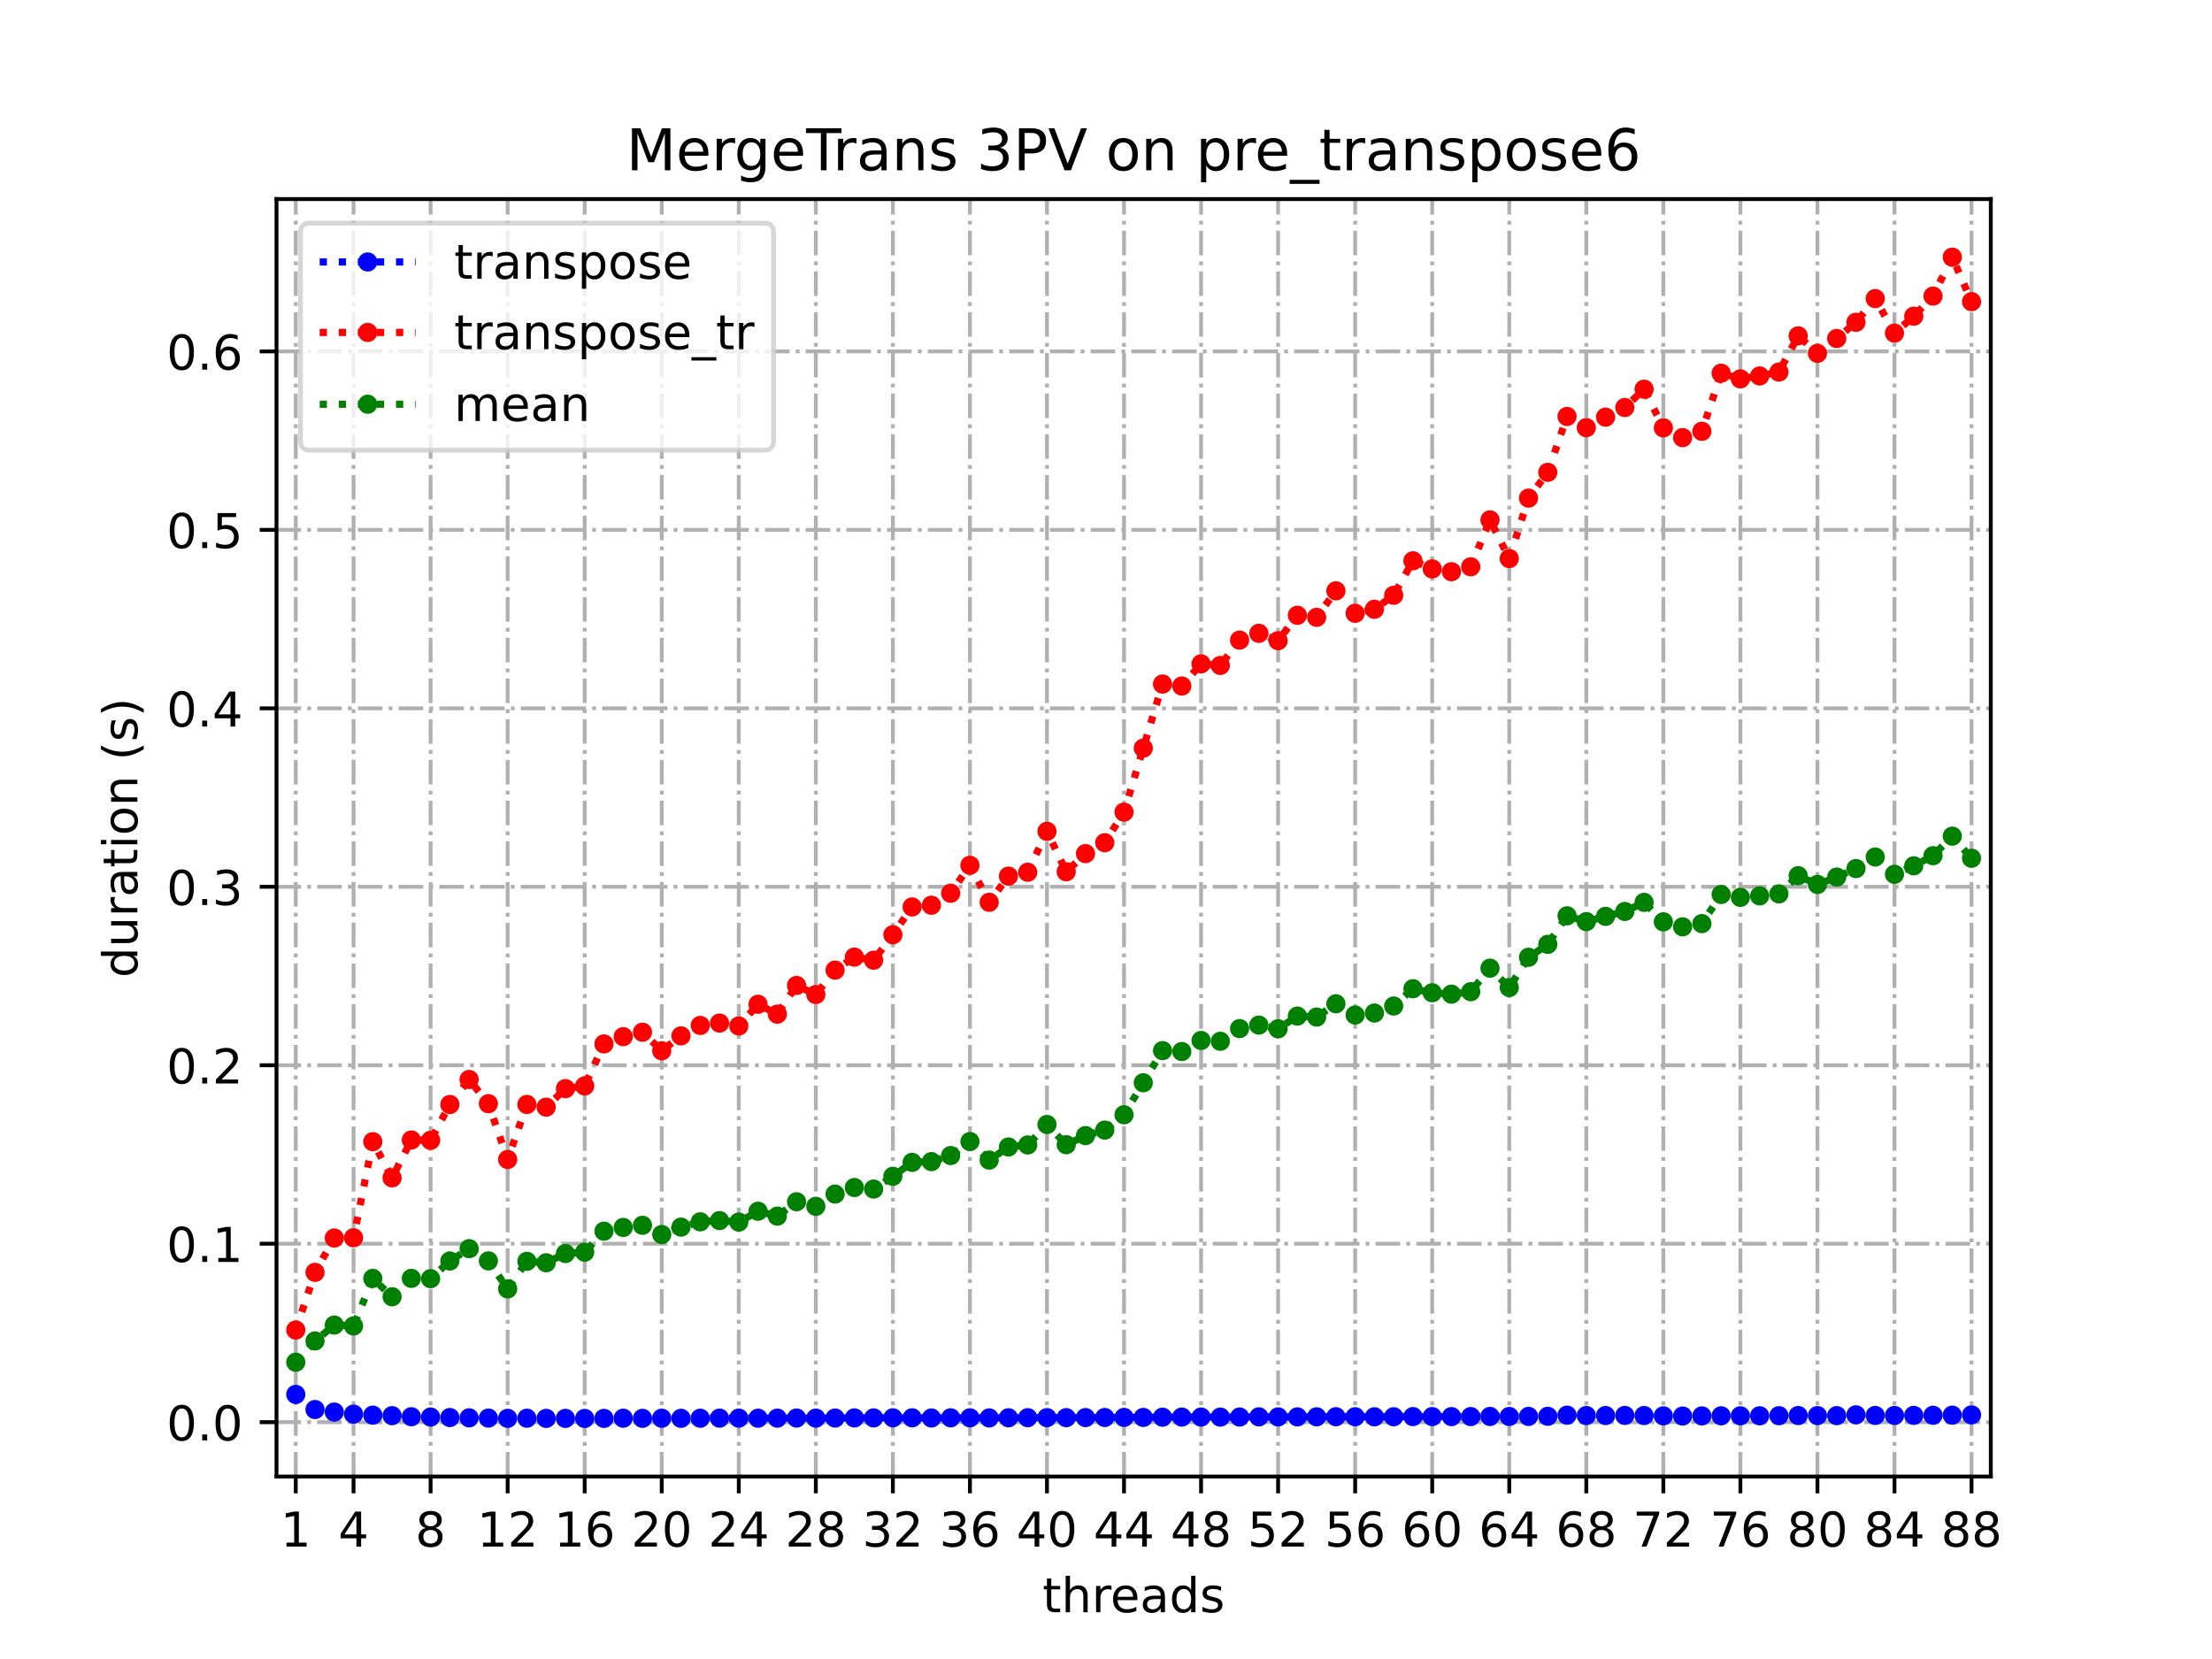 <?xml version="1.0" encoding="utf-8" standalone="no"?>
<!DOCTYPE svg PUBLIC "-//W3C//DTD SVG 1.1//EN"
  "http://www.w3.org/Graphics/SVG/1.1/DTD/svg11.dtd">
<!-- Created with matplotlib (https://matplotlib.org/) -->
<svg height="345.6pt" version="1.1" viewBox="0 0 460.8 345.6" width="460.8pt" xmlns="http://www.w3.org/2000/svg" xmlns:xlink="http://www.w3.org/1999/xlink">
 <defs>
  <style type="text/css">
*{stroke-linecap:butt;stroke-linejoin:round;}
  </style>
 </defs>
 <g id="figure_1">
  <g id="patch_1">
   <path d="M 0 345.6 
L 460.8 345.6 
L 460.8 0 
L 0 0 
z
" style="fill:#ffffff;"/>
  </g>
  <g id="axes_1">
   <g id="patch_2">
    <path d="M 57.6 307.584 
L 414.72 307.584 
L 414.72 41.472 
L 57.6 41.472 
z
" style="fill:#ffffff;"/>
   </g>
   <g id="matplotlib.axis_1">
    <g id="xtick_1">
     <g id="line2d_1">
      <path clip-path="url(#pc004372825)" d="M 61.613 307.584 
L 61.613 41.472 
" style="fill:none;stroke:#b0b0b0;stroke-dasharray:5.12,1.28,0.8,1.28;stroke-dashoffset:0;stroke-width:0.8;"/>
     </g>
     <g id="line2d_2">
      <defs>
       <path d="M 0 0 
L 0 3.5 
" id="m0a4ad33ee4" style="stroke:#000000;stroke-width:0.8;"/>
      </defs>
      <g>
       <use style="stroke:#000000;stroke-width:0.8;" x="61.613" xlink:href="#m0a4ad33ee4" y="307.584"/>
      </g>
     </g>
     <g id="text_1">
      <!-- 1 -->
      <defs>
       <path d="M 12.406 8.297 
L 28.516 8.297 
L 28.516 63.922 
L 10.984 60.406 
L 10.984 69.391 
L 28.422 72.906 
L 38.281 72.906 
L 38.281 8.297 
L 54.391 8.297 
L 54.391 0 
L 12.406 0 
z
" id="DejaVuSans-49"/>
      </defs>
      <g transform="translate(58.431 322.182)scale(0.1 -0.1)">
       <use xlink:href="#DejaVuSans-49"/>
      </g>
     </g>
    </g>
    <g id="xtick_2">
     <g id="line2d_3">
      <path clip-path="url(#pc004372825)" d="M 73.65 307.584 
L 73.65 41.472 
" style="fill:none;stroke:#b0b0b0;stroke-dasharray:5.12,1.28,0.8,1.28;stroke-dashoffset:0;stroke-width:0.8;"/>
     </g>
     <g id="line2d_4">
      <g>
       <use style="stroke:#000000;stroke-width:0.8;" x="73.65" xlink:href="#m0a4ad33ee4" y="307.584"/>
      </g>
     </g>
     <g id="text_2">
      <!-- 4 -->
      <defs>
       <path d="M 37.797 64.312 
L 12.891 25.391 
L 37.797 25.391 
z
M 35.203 72.906 
L 47.609 72.906 
L 47.609 25.391 
L 58.016 25.391 
L 58.016 17.188 
L 47.609 17.188 
L 47.609 0 
L 37.797 0 
L 37.797 17.188 
L 4.891 17.188 
L 4.891 26.703 
z
" id="DejaVuSans-52"/>
      </defs>
      <g transform="translate(70.469 322.182)scale(0.1 -0.1)">
       <use xlink:href="#DejaVuSans-52"/>
      </g>
     </g>
    </g>
    <g id="xtick_3">
     <g id="line2d_5">
      <path clip-path="url(#pc004372825)" d="M 89.701 307.584 
L 89.701 41.472 
" style="fill:none;stroke:#b0b0b0;stroke-dasharray:5.12,1.28,0.8,1.28;stroke-dashoffset:0;stroke-width:0.8;"/>
     </g>
     <g id="line2d_6">
      <g>
       <use style="stroke:#000000;stroke-width:0.8;" x="89.701" xlink:href="#m0a4ad33ee4" y="307.584"/>
      </g>
     </g>
     <g id="text_3">
      <!-- 8 -->
      <defs>
       <path d="M 31.781 34.625 
Q 24.75 34.625 20.719 30.859 
Q 16.703 27.094 16.703 20.516 
Q 16.703 13.922 20.719 10.156 
Q 24.75 6.391 31.781 6.391 
Q 38.812 6.391 42.859 10.172 
Q 46.922 13.969 46.922 20.516 
Q 46.922 27.094 42.891 30.859 
Q 38.875 34.625 31.781 34.625 
z
M 21.922 38.812 
Q 15.578 40.375 12.031 44.719 
Q 8.5 49.078 8.5 55.328 
Q 8.5 64.062 14.719 69.141 
Q 20.953 74.219 31.781 74.219 
Q 42.672 74.219 48.875 69.141 
Q 55.078 64.062 55.078 55.328 
Q 55.078 49.078 51.531 44.719 
Q 48 40.375 41.703 38.812 
Q 48.828 37.156 52.797 32.312 
Q 56.781 27.484 56.781 20.516 
Q 56.781 9.906 50.312 4.234 
Q 43.844 -1.422 31.781 -1.422 
Q 19.734 -1.422 13.25 4.234 
Q 6.781 9.906 6.781 20.516 
Q 6.781 27.484 10.781 32.312 
Q 14.797 37.156 21.922 38.812 
z
M 18.312 54.391 
Q 18.312 48.734 21.844 45.562 
Q 25.391 42.391 31.781 42.391 
Q 38.141 42.391 41.719 45.562 
Q 45.312 48.734 45.312 54.391 
Q 45.312 60.062 41.719 63.234 
Q 38.141 66.406 31.781 66.406 
Q 25.391 66.406 21.844 63.234 
Q 18.312 60.062 18.312 54.391 
z
" id="DejaVuSans-56"/>
      </defs>
      <g transform="translate(86.519 322.182)scale(0.1 -0.1)">
       <use xlink:href="#DejaVuSans-56"/>
      </g>
     </g>
    </g>
    <g id="xtick_4">
     <g id="line2d_7">
      <path clip-path="url(#pc004372825)" d="M 105.751 307.584 
L 105.751 41.472 
" style="fill:none;stroke:#b0b0b0;stroke-dasharray:5.12,1.28,0.8,1.28;stroke-dashoffset:0;stroke-width:0.8;"/>
     </g>
     <g id="line2d_8">
      <g>
       <use style="stroke:#000000;stroke-width:0.8;" x="105.751" xlink:href="#m0a4ad33ee4" y="307.584"/>
      </g>
     </g>
     <g id="text_4">
      <!-- 12 -->
      <defs>
       <path d="M 19.188 8.297 
L 53.609 8.297 
L 53.609 0 
L 7.328 0 
L 7.328 8.297 
Q 12.938 14.109 22.625 23.891 
Q 32.328 33.688 34.812 36.531 
Q 39.547 41.844 41.422 45.531 
Q 43.312 49.219 43.312 52.781 
Q 43.312 58.594 39.234 62.25 
Q 35.156 65.922 28.609 65.922 
Q 23.969 65.922 18.812 64.312 
Q 13.672 62.703 7.812 59.422 
L 7.812 69.391 
Q 13.766 71.781 18.938 73 
Q 24.125 74.219 28.422 74.219 
Q 39.75 74.219 46.484 68.547 
Q 53.219 62.891 53.219 53.422 
Q 53.219 48.922 51.531 44.891 
Q 49.859 40.875 45.406 35.406 
Q 44.188 33.984 37.641 27.219 
Q 31.109 20.453 19.188 8.297 
z
" id="DejaVuSans-50"/>
      </defs>
      <g transform="translate(99.389 322.182)scale(0.1 -0.1)">
       <use xlink:href="#DejaVuSans-49"/>
       <use x="63.623" xlink:href="#DejaVuSans-50"/>
      </g>
     </g>
    </g>
    <g id="xtick_5">
     <g id="line2d_9">
      <path clip-path="url(#pc004372825)" d="M 121.801 307.584 
L 121.801 41.472 
" style="fill:none;stroke:#b0b0b0;stroke-dasharray:5.12,1.28,0.8,1.28;stroke-dashoffset:0;stroke-width:0.8;"/>
     </g>
     <g id="line2d_10">
      <g>
       <use style="stroke:#000000;stroke-width:0.8;" x="121.801" xlink:href="#m0a4ad33ee4" y="307.584"/>
      </g>
     </g>
     <g id="text_5">
      <!-- 16 -->
      <defs>
       <path d="M 33.016 40.375 
Q 26.375 40.375 22.484 35.828 
Q 18.609 31.297 18.609 23.391 
Q 18.609 15.531 22.484 10.953 
Q 26.375 6.391 33.016 6.391 
Q 39.656 6.391 43.531 10.953 
Q 47.406 15.531 47.406 23.391 
Q 47.406 31.297 43.531 35.828 
Q 39.656 40.375 33.016 40.375 
z
M 52.594 71.297 
L 52.594 62.312 
Q 48.875 64.062 45.094 64.984 
Q 41.312 65.922 37.594 65.922 
Q 27.828 65.922 22.672 59.328 
Q 17.531 52.734 16.797 39.406 
Q 19.672 43.656 24.016 45.922 
Q 28.375 48.188 33.594 48.188 
Q 44.578 48.188 50.953 41.516 
Q 57.328 34.859 57.328 23.391 
Q 57.328 12.156 50.688 5.359 
Q 44.047 -1.422 33.016 -1.422 
Q 20.359 -1.422 13.672 8.266 
Q 6.984 17.969 6.984 36.375 
Q 6.984 53.656 15.188 63.938 
Q 23.391 74.219 37.203 74.219 
Q 40.922 74.219 44.703 73.484 
Q 48.484 72.75 52.594 71.297 
z
" id="DejaVuSans-54"/>
      </defs>
      <g transform="translate(115.439 322.182)scale(0.1 -0.1)">
       <use xlink:href="#DejaVuSans-49"/>
       <use x="63.623" xlink:href="#DejaVuSans-54"/>
      </g>
     </g>
    </g>
    <g id="xtick_6">
     <g id="line2d_11">
      <path clip-path="url(#pc004372825)" d="M 137.852 307.584 
L 137.852 41.472 
" style="fill:none;stroke:#b0b0b0;stroke-dasharray:5.12,1.28,0.8,1.28;stroke-dashoffset:0;stroke-width:0.8;"/>
     </g>
     <g id="line2d_12">
      <g>
       <use style="stroke:#000000;stroke-width:0.8;" x="137.852" xlink:href="#m0a4ad33ee4" y="307.584"/>
      </g>
     </g>
     <g id="text_6">
      <!-- 20 -->
      <defs>
       <path d="M 31.781 66.406 
Q 24.172 66.406 20.328 58.906 
Q 16.5 51.422 16.5 36.375 
Q 16.5 21.391 20.328 13.891 
Q 24.172 6.391 31.781 6.391 
Q 39.453 6.391 43.281 13.891 
Q 47.125 21.391 47.125 36.375 
Q 47.125 51.422 43.281 58.906 
Q 39.453 66.406 31.781 66.406 
z
M 31.781 74.219 
Q 44.047 74.219 50.516 64.516 
Q 56.984 54.828 56.984 36.375 
Q 56.984 17.969 50.516 8.266 
Q 44.047 -1.422 31.781 -1.422 
Q 19.531 -1.422 13.062 8.266 
Q 6.594 17.969 6.594 36.375 
Q 6.594 54.828 13.062 64.516 
Q 19.531 74.219 31.781 74.219 
z
" id="DejaVuSans-48"/>
      </defs>
      <g transform="translate(131.489 322.182)scale(0.1 -0.1)">
       <use xlink:href="#DejaVuSans-50"/>
       <use x="63.623" xlink:href="#DejaVuSans-48"/>
      </g>
     </g>
    </g>
    <g id="xtick_7">
     <g id="line2d_13">
      <path clip-path="url(#pc004372825)" d="M 153.902 307.584 
L 153.902 41.472 
" style="fill:none;stroke:#b0b0b0;stroke-dasharray:5.12,1.28,0.8,1.28;stroke-dashoffset:0;stroke-width:0.8;"/>
     </g>
     <g id="line2d_14">
      <g>
       <use style="stroke:#000000;stroke-width:0.8;" x="153.902" xlink:href="#m0a4ad33ee4" y="307.584"/>
      </g>
     </g>
     <g id="text_7">
      <!-- 24 -->
      <g transform="translate(147.54 322.182)scale(0.1 -0.1)">
       <use xlink:href="#DejaVuSans-50"/>
       <use x="63.623" xlink:href="#DejaVuSans-52"/>
      </g>
     </g>
    </g>
    <g id="xtick_8">
     <g id="line2d_15">
      <path clip-path="url(#pc004372825)" d="M 169.952 307.584 
L 169.952 41.472 
" style="fill:none;stroke:#b0b0b0;stroke-dasharray:5.12,1.28,0.8,1.28;stroke-dashoffset:0;stroke-width:0.8;"/>
     </g>
     <g id="line2d_16">
      <g>
       <use style="stroke:#000000;stroke-width:0.8;" x="169.952" xlink:href="#m0a4ad33ee4" y="307.584"/>
      </g>
     </g>
     <g id="text_8">
      <!-- 28 -->
      <g transform="translate(163.59 322.182)scale(0.1 -0.1)">
       <use xlink:href="#DejaVuSans-50"/>
       <use x="63.623" xlink:href="#DejaVuSans-56"/>
      </g>
     </g>
    </g>
    <g id="xtick_9">
     <g id="line2d_17">
      <path clip-path="url(#pc004372825)" d="M 186.003 307.584 
L 186.003 41.472 
" style="fill:none;stroke:#b0b0b0;stroke-dasharray:5.12,1.28,0.8,1.28;stroke-dashoffset:0;stroke-width:0.8;"/>
     </g>
     <g id="line2d_18">
      <g>
       <use style="stroke:#000000;stroke-width:0.8;" x="186.003" xlink:href="#m0a4ad33ee4" y="307.584"/>
      </g>
     </g>
     <g id="text_9">
      <!-- 32 -->
      <defs>
       <path d="M 40.578 39.312 
Q 47.656 37.797 51.625 33 
Q 55.609 28.219 55.609 21.188 
Q 55.609 10.406 48.188 4.484 
Q 40.766 -1.422 27.094 -1.422 
Q 22.516 -1.422 17.656 -0.516 
Q 12.797 0.391 7.625 2.203 
L 7.625 11.719 
Q 11.719 9.328 16.594 8.109 
Q 21.484 6.891 26.812 6.891 
Q 36.078 6.891 40.938 10.547 
Q 45.797 14.203 45.797 21.188 
Q 45.797 27.641 41.281 31.266 
Q 36.766 34.906 28.719 34.906 
L 20.219 34.906 
L 20.219 43.016 
L 29.109 43.016 
Q 36.375 43.016 40.234 45.922 
Q 44.094 48.828 44.094 54.297 
Q 44.094 59.906 40.109 62.906 
Q 36.141 65.922 28.719 65.922 
Q 24.656 65.922 20.016 65.031 
Q 15.375 64.156 9.812 62.312 
L 9.812 71.094 
Q 15.438 72.656 20.344 73.438 
Q 25.25 74.219 29.594 74.219 
Q 40.828 74.219 47.359 69.109 
Q 53.906 64.016 53.906 55.328 
Q 53.906 49.266 50.438 45.094 
Q 46.969 40.922 40.578 39.312 
z
" id="DejaVuSans-51"/>
      </defs>
      <g transform="translate(179.64 322.182)scale(0.1 -0.1)">
       <use xlink:href="#DejaVuSans-51"/>
       <use x="63.623" xlink:href="#DejaVuSans-50"/>
      </g>
     </g>
    </g>
    <g id="xtick_10">
     <g id="line2d_19">
      <path clip-path="url(#pc004372825)" d="M 202.053 307.584 
L 202.053 41.472 
" style="fill:none;stroke:#b0b0b0;stroke-dasharray:5.12,1.28,0.8,1.28;stroke-dashoffset:0;stroke-width:0.8;"/>
     </g>
     <g id="line2d_20">
      <g>
       <use style="stroke:#000000;stroke-width:0.8;" x="202.053" xlink:href="#m0a4ad33ee4" y="307.584"/>
      </g>
     </g>
     <g id="text_10">
      <!-- 36 -->
      <g transform="translate(195.691 322.182)scale(0.1 -0.1)">
       <use xlink:href="#DejaVuSans-51"/>
       <use x="63.623" xlink:href="#DejaVuSans-54"/>
      </g>
     </g>
    </g>
    <g id="xtick_11">
     <g id="line2d_21">
      <path clip-path="url(#pc004372825)" d="M 218.103 307.584 
L 218.103 41.472 
" style="fill:none;stroke:#b0b0b0;stroke-dasharray:5.12,1.28,0.8,1.28;stroke-dashoffset:0;stroke-width:0.8;"/>
     </g>
     <g id="line2d_22">
      <g>
       <use style="stroke:#000000;stroke-width:0.8;" x="218.103" xlink:href="#m0a4ad33ee4" y="307.584"/>
      </g>
     </g>
     <g id="text_11">
      <!-- 40 -->
      <g transform="translate(211.741 322.182)scale(0.1 -0.1)">
       <use xlink:href="#DejaVuSans-52"/>
       <use x="63.623" xlink:href="#DejaVuSans-48"/>
      </g>
     </g>
    </g>
    <g id="xtick_12">
     <g id="line2d_23">
      <path clip-path="url(#pc004372825)" d="M 234.154 307.584 
L 234.154 41.472 
" style="fill:none;stroke:#b0b0b0;stroke-dasharray:5.12,1.28,0.8,1.28;stroke-dashoffset:0;stroke-width:0.8;"/>
     </g>
     <g id="line2d_24">
      <g>
       <use style="stroke:#000000;stroke-width:0.8;" x="234.154" xlink:href="#m0a4ad33ee4" y="307.584"/>
      </g>
     </g>
     <g id="text_12">
      <!-- 44 -->
      <g transform="translate(227.791 322.182)scale(0.1 -0.1)">
       <use xlink:href="#DejaVuSans-52"/>
       <use x="63.623" xlink:href="#DejaVuSans-52"/>
      </g>
     </g>
    </g>
    <g id="xtick_13">
     <g id="line2d_25">
      <path clip-path="url(#pc004372825)" d="M 250.204 307.584 
L 250.204 41.472 
" style="fill:none;stroke:#b0b0b0;stroke-dasharray:5.12,1.28,0.8,1.28;stroke-dashoffset:0;stroke-width:0.8;"/>
     </g>
     <g id="line2d_26">
      <g>
       <use style="stroke:#000000;stroke-width:0.8;" x="250.204" xlink:href="#m0a4ad33ee4" y="307.584"/>
      </g>
     </g>
     <g id="text_13">
      <!-- 48 -->
      <g transform="translate(243.842 322.182)scale(0.1 -0.1)">
       <use xlink:href="#DejaVuSans-52"/>
       <use x="63.623" xlink:href="#DejaVuSans-56"/>
      </g>
     </g>
    </g>
    <g id="xtick_14">
     <g id="line2d_27">
      <path clip-path="url(#pc004372825)" d="M 266.254 307.584 
L 266.254 41.472 
" style="fill:none;stroke:#b0b0b0;stroke-dasharray:5.12,1.28,0.8,1.28;stroke-dashoffset:0;stroke-width:0.8;"/>
     </g>
     <g id="line2d_28">
      <g>
       <use style="stroke:#000000;stroke-width:0.8;" x="266.254" xlink:href="#m0a4ad33ee4" y="307.584"/>
      </g>
     </g>
     <g id="text_14">
      <!-- 52 -->
      <defs>
       <path d="M 10.797 72.906 
L 49.516 72.906 
L 49.516 64.594 
L 19.828 64.594 
L 19.828 46.734 
Q 21.969 47.469 24.109 47.828 
Q 26.266 48.188 28.422 48.188 
Q 40.625 48.188 47.75 41.5 
Q 54.891 34.812 54.891 23.391 
Q 54.891 11.625 47.562 5.094 
Q 40.234 -1.422 26.906 -1.422 
Q 22.312 -1.422 17.547 -0.641 
Q 12.797 0.141 7.719 1.703 
L 7.719 11.625 
Q 12.109 9.234 16.797 8.062 
Q 21.484 6.891 26.703 6.891 
Q 35.156 6.891 40.078 11.328 
Q 45.016 15.766 45.016 23.391 
Q 45.016 31 40.078 35.438 
Q 35.156 39.891 26.703 39.891 
Q 22.75 39.891 18.812 39.016 
Q 14.891 38.141 10.797 36.281 
z
" id="DejaVuSans-53"/>
      </defs>
      <g transform="translate(259.892 322.182)scale(0.1 -0.1)">
       <use xlink:href="#DejaVuSans-53"/>
       <use x="63.623" xlink:href="#DejaVuSans-50"/>
      </g>
     </g>
    </g>
    <g id="xtick_15">
     <g id="line2d_29">
      <path clip-path="url(#pc004372825)" d="M 282.305 307.584 
L 282.305 41.472 
" style="fill:none;stroke:#b0b0b0;stroke-dasharray:5.12,1.28,0.8,1.28;stroke-dashoffset:0;stroke-width:0.8;"/>
     </g>
     <g id="line2d_30">
      <g>
       <use style="stroke:#000000;stroke-width:0.8;" x="282.305" xlink:href="#m0a4ad33ee4" y="307.584"/>
      </g>
     </g>
     <g id="text_15">
      <!-- 56 -->
      <g transform="translate(275.942 322.182)scale(0.1 -0.1)">
       <use xlink:href="#DejaVuSans-53"/>
       <use x="63.623" xlink:href="#DejaVuSans-54"/>
      </g>
     </g>
    </g>
    <g id="xtick_16">
     <g id="line2d_31">
      <path clip-path="url(#pc004372825)" d="M 298.355 307.584 
L 298.355 41.472 
" style="fill:none;stroke:#b0b0b0;stroke-dasharray:5.12,1.28,0.8,1.28;stroke-dashoffset:0;stroke-width:0.8;"/>
     </g>
     <g id="line2d_32">
      <g>
       <use style="stroke:#000000;stroke-width:0.8;" x="298.355" xlink:href="#m0a4ad33ee4" y="307.584"/>
      </g>
     </g>
     <g id="text_16">
      <!-- 60 -->
      <g transform="translate(291.993 322.182)scale(0.1 -0.1)">
       <use xlink:href="#DejaVuSans-54"/>
       <use x="63.623" xlink:href="#DejaVuSans-48"/>
      </g>
     </g>
    </g>
    <g id="xtick_17">
     <g id="line2d_33">
      <path clip-path="url(#pc004372825)" d="M 314.405 307.584 
L 314.405 41.472 
" style="fill:none;stroke:#b0b0b0;stroke-dasharray:5.12,1.28,0.8,1.28;stroke-dashoffset:0;stroke-width:0.8;"/>
     </g>
     <g id="line2d_34">
      <g>
       <use style="stroke:#000000;stroke-width:0.8;" x="314.405" xlink:href="#m0a4ad33ee4" y="307.584"/>
      </g>
     </g>
     <g id="text_17">
      <!-- 64 -->
      <g transform="translate(308.043 322.182)scale(0.1 -0.1)">
       <use xlink:href="#DejaVuSans-54"/>
       <use x="63.623" xlink:href="#DejaVuSans-52"/>
      </g>
     </g>
    </g>
    <g id="xtick_18">
     <g id="line2d_35">
      <path clip-path="url(#pc004372825)" d="M 330.456 307.584 
L 330.456 41.472 
" style="fill:none;stroke:#b0b0b0;stroke-dasharray:5.12,1.28,0.8,1.28;stroke-dashoffset:0;stroke-width:0.8;"/>
     </g>
     <g id="line2d_36">
      <g>
       <use style="stroke:#000000;stroke-width:0.8;" x="330.456" xlink:href="#m0a4ad33ee4" y="307.584"/>
      </g>
     </g>
     <g id="text_18">
      <!-- 68 -->
      <g transform="translate(324.093 322.182)scale(0.1 -0.1)">
       <use xlink:href="#DejaVuSans-54"/>
       <use x="63.623" xlink:href="#DejaVuSans-56"/>
      </g>
     </g>
    </g>
    <g id="xtick_19">
     <g id="line2d_37">
      <path clip-path="url(#pc004372825)" d="M 346.506 307.584 
L 346.506 41.472 
" style="fill:none;stroke:#b0b0b0;stroke-dasharray:5.12,1.28,0.8,1.28;stroke-dashoffset:0;stroke-width:0.8;"/>
     </g>
     <g id="line2d_38">
      <g>
       <use style="stroke:#000000;stroke-width:0.8;" x="346.506" xlink:href="#m0a4ad33ee4" y="307.584"/>
      </g>
     </g>
     <g id="text_19">
      <!-- 72 -->
      <defs>
       <path d="M 8.203 72.906 
L 55.078 72.906 
L 55.078 68.703 
L 28.609 0 
L 18.312 0 
L 43.219 64.594 
L 8.203 64.594 
z
" id="DejaVuSans-55"/>
      </defs>
      <g transform="translate(340.144 322.182)scale(0.1 -0.1)">
       <use xlink:href="#DejaVuSans-55"/>
       <use x="63.623" xlink:href="#DejaVuSans-50"/>
      </g>
     </g>
    </g>
    <g id="xtick_20">
     <g id="line2d_39">
      <path clip-path="url(#pc004372825)" d="M 362.556 307.584 
L 362.556 41.472 
" style="fill:none;stroke:#b0b0b0;stroke-dasharray:5.12,1.28,0.8,1.28;stroke-dashoffset:0;stroke-width:0.8;"/>
     </g>
     <g id="line2d_40">
      <g>
       <use style="stroke:#000000;stroke-width:0.8;" x="362.556" xlink:href="#m0a4ad33ee4" y="307.584"/>
      </g>
     </g>
     <g id="text_20">
      <!-- 76 -->
      <g transform="translate(356.194 322.182)scale(0.1 -0.1)">
       <use xlink:href="#DejaVuSans-55"/>
       <use x="63.623" xlink:href="#DejaVuSans-54"/>
      </g>
     </g>
    </g>
    <g id="xtick_21">
     <g id="line2d_41">
      <path clip-path="url(#pc004372825)" d="M 378.607 307.584 
L 378.607 41.472 
" style="fill:none;stroke:#b0b0b0;stroke-dasharray:5.12,1.28,0.8,1.28;stroke-dashoffset:0;stroke-width:0.8;"/>
     </g>
     <g id="line2d_42">
      <g>
       <use style="stroke:#000000;stroke-width:0.8;" x="378.607" xlink:href="#m0a4ad33ee4" y="307.584"/>
      </g>
     </g>
     <g id="text_21">
      <!-- 80 -->
      <g transform="translate(372.244 322.182)scale(0.1 -0.1)">
       <use xlink:href="#DejaVuSans-56"/>
       <use x="63.623" xlink:href="#DejaVuSans-48"/>
      </g>
     </g>
    </g>
    <g id="xtick_22">
     <g id="line2d_43">
      <path clip-path="url(#pc004372825)" d="M 394.657 307.584 
L 394.657 41.472 
" style="fill:none;stroke:#b0b0b0;stroke-dasharray:5.12,1.28,0.8,1.28;stroke-dashoffset:0;stroke-width:0.8;"/>
     </g>
     <g id="line2d_44">
      <g>
       <use style="stroke:#000000;stroke-width:0.8;" x="394.657" xlink:href="#m0a4ad33ee4" y="307.584"/>
      </g>
     </g>
     <g id="text_22">
      <!-- 84 -->
      <g transform="translate(388.295 322.182)scale(0.1 -0.1)">
       <use xlink:href="#DejaVuSans-56"/>
       <use x="63.623" xlink:href="#DejaVuSans-52"/>
      </g>
     </g>
    </g>
    <g id="xtick_23">
     <g id="line2d_45">
      <path clip-path="url(#pc004372825)" d="M 410.707 307.584 
L 410.707 41.472 
" style="fill:none;stroke:#b0b0b0;stroke-dasharray:5.12,1.28,0.8,1.28;stroke-dashoffset:0;stroke-width:0.8;"/>
     </g>
     <g id="line2d_46">
      <g>
       <use style="stroke:#000000;stroke-width:0.8;" x="410.707" xlink:href="#m0a4ad33ee4" y="307.584"/>
      </g>
     </g>
     <g id="text_23">
      <!-- 88 -->
      <g transform="translate(404.345 322.182)scale(0.1 -0.1)">
       <use xlink:href="#DejaVuSans-56"/>
       <use x="63.623" xlink:href="#DejaVuSans-56"/>
      </g>
     </g>
    </g>
    <g id="text_24">
     <!-- threads -->
     <defs>
      <path d="M 18.312 70.219 
L 18.312 54.688 
L 36.812 54.688 
L 36.812 47.703 
L 18.312 47.703 
L 18.312 18.016 
Q 18.312 11.328 20.141 9.422 
Q 21.969 7.516 27.594 7.516 
L 36.812 7.516 
L 36.812 0 
L 27.594 0 
Q 17.188 0 13.234 3.875 
Q 9.281 7.766 9.281 18.016 
L 9.281 47.703 
L 2.688 47.703 
L 2.688 54.688 
L 9.281 54.688 
L 9.281 70.219 
z
" id="DejaVuSans-116"/>
      <path d="M 54.891 33.016 
L 54.891 0 
L 45.906 0 
L 45.906 32.719 
Q 45.906 40.484 42.875 44.328 
Q 39.844 48.188 33.797 48.188 
Q 26.516 48.188 22.312 43.547 
Q 18.109 38.922 18.109 30.906 
L 18.109 0 
L 9.078 0 
L 9.078 75.984 
L 18.109 75.984 
L 18.109 46.188 
Q 21.344 51.125 25.703 53.562 
Q 30.078 56 35.797 56 
Q 45.219 56 50.047 50.172 
Q 54.891 44.344 54.891 33.016 
z
" id="DejaVuSans-104"/>
      <path d="M 41.109 46.297 
Q 39.594 47.172 37.812 47.578 
Q 36.031 48 33.891 48 
Q 26.266 48 22.188 43.047 
Q 18.109 38.094 18.109 28.812 
L 18.109 0 
L 9.078 0 
L 9.078 54.688 
L 18.109 54.688 
L 18.109 46.188 
Q 20.953 51.172 25.484 53.578 
Q 30.031 56 36.531 56 
Q 37.453 56 38.578 55.875 
Q 39.703 55.766 41.062 55.516 
z
" id="DejaVuSans-114"/>
      <path d="M 56.203 29.594 
L 56.203 25.203 
L 14.891 25.203 
Q 15.484 15.922 20.484 11.062 
Q 25.484 6.203 34.422 6.203 
Q 39.594 6.203 44.453 7.469 
Q 49.312 8.734 54.109 11.281 
L 54.109 2.781 
Q 49.266 0.734 44.188 -0.344 
Q 39.109 -1.422 33.891 -1.422 
Q 20.797 -1.422 13.156 6.188 
Q 5.516 13.812 5.516 26.812 
Q 5.516 40.234 12.766 48.109 
Q 20.016 56 32.328 56 
Q 43.359 56 49.781 48.891 
Q 56.203 41.797 56.203 29.594 
z
M 47.219 32.234 
Q 47.125 39.594 43.094 43.984 
Q 39.062 48.391 32.422 48.391 
Q 24.906 48.391 20.391 44.141 
Q 15.875 39.891 15.188 32.172 
z
" id="DejaVuSans-101"/>
      <path d="M 34.281 27.484 
Q 23.391 27.484 19.188 25 
Q 14.984 22.516 14.984 16.5 
Q 14.984 11.719 18.141 8.906 
Q 21.297 6.109 26.703 6.109 
Q 34.188 6.109 38.703 11.406 
Q 43.219 16.703 43.219 25.484 
L 43.219 27.484 
z
M 52.203 31.203 
L 52.203 0 
L 43.219 0 
L 43.219 8.297 
Q 40.141 3.328 35.547 0.953 
Q 30.953 -1.422 24.312 -1.422 
Q 15.922 -1.422 10.953 3.297 
Q 6 8.016 6 15.922 
Q 6 25.141 12.172 29.828 
Q 18.359 34.516 30.609 34.516 
L 43.219 34.516 
L 43.219 35.406 
Q 43.219 41.609 39.141 45 
Q 35.062 48.391 27.688 48.391 
Q 23 48.391 18.547 47.266 
Q 14.109 46.141 10.016 43.891 
L 10.016 52.203 
Q 14.938 54.109 19.578 55.047 
Q 24.219 56 28.609 56 
Q 40.484 56 46.344 49.844 
Q 52.203 43.703 52.203 31.203 
z
" id="DejaVuSans-97"/>
      <path d="M 45.406 46.391 
L 45.406 75.984 
L 54.391 75.984 
L 54.391 0 
L 45.406 0 
L 45.406 8.203 
Q 42.578 3.328 38.25 0.953 
Q 33.938 -1.422 27.875 -1.422 
Q 17.969 -1.422 11.734 6.484 
Q 5.516 14.406 5.516 27.297 
Q 5.516 40.188 11.734 48.094 
Q 17.969 56 27.875 56 
Q 33.938 56 38.25 53.625 
Q 42.578 51.266 45.406 46.391 
z
M 14.797 27.297 
Q 14.797 17.391 18.875 11.75 
Q 22.953 6.109 30.078 6.109 
Q 37.203 6.109 41.297 11.75 
Q 45.406 17.391 45.406 27.297 
Q 45.406 37.203 41.297 42.844 
Q 37.203 48.484 30.078 48.484 
Q 22.953 48.484 18.875 42.844 
Q 14.797 37.203 14.797 27.297 
z
" id="DejaVuSans-100"/>
      <path d="M 44.281 53.078 
L 44.281 44.578 
Q 40.484 46.531 36.375 47.5 
Q 32.281 48.484 27.875 48.484 
Q 21.188 48.484 17.844 46.438 
Q 14.5 44.391 14.5 40.281 
Q 14.5 37.156 16.891 35.375 
Q 19.281 33.594 26.516 31.984 
L 29.594 31.297 
Q 39.156 29.25 43.188 25.516 
Q 47.219 21.781 47.219 15.094 
Q 47.219 7.469 41.188 3.016 
Q 35.156 -1.422 24.609 -1.422 
Q 20.219 -1.422 15.453 -0.562 
Q 10.688 0.297 5.422 2 
L 5.422 11.281 
Q 10.406 8.688 15.234 7.391 
Q 20.062 6.109 24.812 6.109 
Q 31.156 6.109 34.562 8.281 
Q 37.984 10.453 37.984 14.406 
Q 37.984 18.062 35.516 20.016 
Q 33.062 21.969 24.703 23.781 
L 21.578 24.516 
Q 13.234 26.266 9.516 29.906 
Q 5.812 33.547 5.812 39.891 
Q 5.812 47.609 11.281 51.797 
Q 16.75 56 26.812 56 
Q 31.781 56 36.172 55.266 
Q 40.578 54.547 44.281 53.078 
z
" id="DejaVuSans-115"/>
     </defs>
     <g transform="translate(217.169 335.861)scale(0.1 -0.1)">
      <use xlink:href="#DejaVuSans-116"/>
      <use x="39.209" xlink:href="#DejaVuSans-104"/>
      <use x="102.588" xlink:href="#DejaVuSans-114"/>
      <use x="141.451" xlink:href="#DejaVuSans-101"/>
      <use x="202.975" xlink:href="#DejaVuSans-97"/>
      <use x="264.254" xlink:href="#DejaVuSans-100"/>
      <use x="327.73" xlink:href="#DejaVuSans-115"/>
     </g>
    </g>
   </g>
   <g id="matplotlib.axis_2">
    <g id="ytick_1">
     <g id="line2d_47">
      <path clip-path="url(#pc004372825)" d="M 57.6 296.263 
L 414.72 296.263 
" style="fill:none;stroke:#b0b0b0;stroke-dasharray:5.12,1.28,0.8,1.28;stroke-dashoffset:0;stroke-width:0.8;"/>
     </g>
     <g id="line2d_48">
      <defs>
       <path d="M 0 0 
L -3.5 0 
" id="m1d9c159bd6" style="stroke:#000000;stroke-width:0.8;"/>
      </defs>
      <g>
       <use style="stroke:#000000;stroke-width:0.8;" x="57.6" xlink:href="#m1d9c159bd6" y="296.263"/>
      </g>
     </g>
     <g id="text_25">
      <!-- 0.0 -->
      <defs>
       <path d="M 10.688 12.406 
L 21 12.406 
L 21 0 
L 10.688 0 
z
" id="DejaVuSans-46"/>
      </defs>
      <g transform="translate(34.697 300.062)scale(0.1 -0.1)">
       <use xlink:href="#DejaVuSans-48"/>
       <use x="63.623" xlink:href="#DejaVuSans-46"/>
       <use x="95.41" xlink:href="#DejaVuSans-48"/>
      </g>
     </g>
    </g>
    <g id="ytick_2">
     <g id="line2d_49">
      <path clip-path="url(#pc004372825)" d="M 57.6 259.086 
L 414.72 259.086 
" style="fill:none;stroke:#b0b0b0;stroke-dasharray:5.12,1.28,0.8,1.28;stroke-dashoffset:0;stroke-width:0.8;"/>
     </g>
     <g id="line2d_50">
      <g>
       <use style="stroke:#000000;stroke-width:0.8;" x="57.6" xlink:href="#m1d9c159bd6" y="259.086"/>
      </g>
     </g>
     <g id="text_26">
      <!-- 0.1 -->
      <g transform="translate(34.697 262.885)scale(0.1 -0.1)">
       <use xlink:href="#DejaVuSans-48"/>
       <use x="63.623" xlink:href="#DejaVuSans-46"/>
       <use x="95.41" xlink:href="#DejaVuSans-49"/>
      </g>
     </g>
    </g>
    <g id="ytick_3">
     <g id="line2d_51">
      <path clip-path="url(#pc004372825)" d="M 57.6 221.909 
L 414.72 221.909 
" style="fill:none;stroke:#b0b0b0;stroke-dasharray:5.12,1.28,0.8,1.28;stroke-dashoffset:0;stroke-width:0.8;"/>
     </g>
     <g id="line2d_52">
      <g>
       <use style="stroke:#000000;stroke-width:0.8;" x="57.6" xlink:href="#m1d9c159bd6" y="221.909"/>
      </g>
     </g>
     <g id="text_27">
      <!-- 0.2 -->
      <g transform="translate(34.697 225.708)scale(0.1 -0.1)">
       <use xlink:href="#DejaVuSans-48"/>
       <use x="63.623" xlink:href="#DejaVuSans-46"/>
       <use x="95.41" xlink:href="#DejaVuSans-50"/>
      </g>
     </g>
    </g>
    <g id="ytick_4">
     <g id="line2d_53">
      <path clip-path="url(#pc004372825)" d="M 57.6 184.732 
L 414.72 184.732 
" style="fill:none;stroke:#b0b0b0;stroke-dasharray:5.12,1.28,0.8,1.28;stroke-dashoffset:0;stroke-width:0.8;"/>
     </g>
     <g id="line2d_54">
      <g>
       <use style="stroke:#000000;stroke-width:0.8;" x="57.6" xlink:href="#m1d9c159bd6" y="184.732"/>
      </g>
     </g>
     <g id="text_28">
      <!-- 0.3 -->
      <g transform="translate(34.697 188.531)scale(0.1 -0.1)">
       <use xlink:href="#DejaVuSans-48"/>
       <use x="63.623" xlink:href="#DejaVuSans-46"/>
       <use x="95.41" xlink:href="#DejaVuSans-51"/>
      </g>
     </g>
    </g>
    <g id="ytick_5">
     <g id="line2d_55">
      <path clip-path="url(#pc004372825)" d="M 57.6 147.555 
L 414.72 147.555 
" style="fill:none;stroke:#b0b0b0;stroke-dasharray:5.12,1.28,0.8,1.28;stroke-dashoffset:0;stroke-width:0.8;"/>
     </g>
     <g id="line2d_56">
      <g>
       <use style="stroke:#000000;stroke-width:0.8;" x="57.6" xlink:href="#m1d9c159bd6" y="147.555"/>
      </g>
     </g>
     <g id="text_29">
      <!-- 0.4 -->
      <g transform="translate(34.697 151.354)scale(0.1 -0.1)">
       <use xlink:href="#DejaVuSans-48"/>
       <use x="63.623" xlink:href="#DejaVuSans-46"/>
       <use x="95.41" xlink:href="#DejaVuSans-52"/>
      </g>
     </g>
    </g>
    <g id="ytick_6">
     <g id="line2d_57">
      <path clip-path="url(#pc004372825)" d="M 57.6 110.378 
L 414.72 110.378 
" style="fill:none;stroke:#b0b0b0;stroke-dasharray:5.12,1.28,0.8,1.28;stroke-dashoffset:0;stroke-width:0.8;"/>
     </g>
     <g id="line2d_58">
      <g>
       <use style="stroke:#000000;stroke-width:0.8;" x="57.6" xlink:href="#m1d9c159bd6" y="110.378"/>
      </g>
     </g>
     <g id="text_30">
      <!-- 0.5 -->
      <g transform="translate(34.697 114.177)scale(0.1 -0.1)">
       <use xlink:href="#DejaVuSans-48"/>
       <use x="63.623" xlink:href="#DejaVuSans-46"/>
       <use x="95.41" xlink:href="#DejaVuSans-53"/>
      </g>
     </g>
    </g>
    <g id="ytick_7">
     <g id="line2d_59">
      <path clip-path="url(#pc004372825)" d="M 57.6 73.201 
L 414.72 73.201 
" style="fill:none;stroke:#b0b0b0;stroke-dasharray:5.12,1.28,0.8,1.28;stroke-dashoffset:0;stroke-width:0.8;"/>
     </g>
     <g id="line2d_60">
      <g>
       <use style="stroke:#000000;stroke-width:0.8;" x="57.6" xlink:href="#m1d9c159bd6" y="73.201"/>
      </g>
     </g>
     <g id="text_31">
      <!-- 0.6 -->
      <g transform="translate(34.697 77)scale(0.1 -0.1)">
       <use xlink:href="#DejaVuSans-48"/>
       <use x="63.623" xlink:href="#DejaVuSans-46"/>
       <use x="95.41" xlink:href="#DejaVuSans-54"/>
      </g>
     </g>
    </g>
    <g id="text_32">
     <!-- duration (s) -->
     <defs>
      <path d="M 8.5 21.578 
L 8.5 54.688 
L 17.484 54.688 
L 17.484 21.922 
Q 17.484 14.156 20.5 10.266 
Q 23.531 6.391 29.594 6.391 
Q 36.859 6.391 41.078 11.031 
Q 45.312 15.672 45.312 23.688 
L 45.312 54.688 
L 54.297 54.688 
L 54.297 0 
L 45.312 0 
L 45.312 8.406 
Q 42.047 3.422 37.719 1 
Q 33.406 -1.422 27.688 -1.422 
Q 18.266 -1.422 13.375 4.438 
Q 8.5 10.297 8.5 21.578 
z
M 31.109 56 
z
" id="DejaVuSans-117"/>
      <path d="M 9.422 54.688 
L 18.406 54.688 
L 18.406 0 
L 9.422 0 
z
M 9.422 75.984 
L 18.406 75.984 
L 18.406 64.594 
L 9.422 64.594 
z
" id="DejaVuSans-105"/>
      <path d="M 30.609 48.391 
Q 23.391 48.391 19.188 42.75 
Q 14.984 37.109 14.984 27.297 
Q 14.984 17.484 19.156 11.844 
Q 23.344 6.203 30.609 6.203 
Q 37.797 6.203 41.984 11.859 
Q 46.188 17.531 46.188 27.297 
Q 46.188 37.016 41.984 42.703 
Q 37.797 48.391 30.609 48.391 
z
M 30.609 56 
Q 42.328 56 49.016 48.375 
Q 55.719 40.766 55.719 27.297 
Q 55.719 13.875 49.016 6.219 
Q 42.328 -1.422 30.609 -1.422 
Q 18.844 -1.422 12.172 6.219 
Q 5.516 13.875 5.516 27.297 
Q 5.516 40.766 12.172 48.375 
Q 18.844 56 30.609 56 
z
" id="DejaVuSans-111"/>
      <path d="M 54.891 33.016 
L 54.891 0 
L 45.906 0 
L 45.906 32.719 
Q 45.906 40.484 42.875 44.328 
Q 39.844 48.188 33.797 48.188 
Q 26.516 48.188 22.312 43.547 
Q 18.109 38.922 18.109 30.906 
L 18.109 0 
L 9.078 0 
L 9.078 54.688 
L 18.109 54.688 
L 18.109 46.188 
Q 21.344 51.125 25.703 53.562 
Q 30.078 56 35.797 56 
Q 45.219 56 50.047 50.172 
Q 54.891 44.344 54.891 33.016 
z
" id="DejaVuSans-110"/>
      <path id="DejaVuSans-32"/>
      <path d="M 31 75.875 
Q 24.469 64.656 21.281 53.656 
Q 18.109 42.672 18.109 31.391 
Q 18.109 20.125 21.312 9.062 
Q 24.516 -2 31 -13.188 
L 23.188 -13.188 
Q 15.875 -1.703 12.234 9.375 
Q 8.594 20.453 8.594 31.391 
Q 8.594 42.281 12.203 53.312 
Q 15.828 64.359 23.188 75.875 
z
" id="DejaVuSans-40"/>
      <path d="M 8.016 75.875 
L 15.828 75.875 
Q 23.141 64.359 26.781 53.312 
Q 30.422 42.281 30.422 31.391 
Q 30.422 20.453 26.781 9.375 
Q 23.141 -1.703 15.828 -13.188 
L 8.016 -13.188 
Q 14.5 -2 17.703 9.062 
Q 20.906 20.125 20.906 31.391 
Q 20.906 42.672 17.703 53.656 
Q 14.5 64.656 8.016 75.875 
z
" id="DejaVuSans-41"/>
     </defs>
     <g transform="translate(28.617 203.663)rotate(-90)scale(0.1 -0.1)">
      <use xlink:href="#DejaVuSans-100"/>
      <use x="63.477" xlink:href="#DejaVuSans-117"/>
      <use x="126.855" xlink:href="#DejaVuSans-114"/>
      <use x="167.969" xlink:href="#DejaVuSans-97"/>
      <use x="229.248" xlink:href="#DejaVuSans-116"/>
      <use x="268.457" xlink:href="#DejaVuSans-105"/>
      <use x="296.24" xlink:href="#DejaVuSans-111"/>
      <use x="357.422" xlink:href="#DejaVuSans-110"/>
      <use x="420.801" xlink:href="#DejaVuSans-32"/>
      <use x="452.588" xlink:href="#DejaVuSans-40"/>
      <use x="491.602" xlink:href="#DejaVuSans-115"/>
      <use x="543.701" xlink:href="#DejaVuSans-41"/>
     </g>
    </g>
   </g>
   <g id="line2d_61">
    <path clip-path="url(#pc004372825)" d="M 61.613 290.486 
L 65.625 293.63 
L 69.638 294.161 
L 73.65 294.593 
L 77.663 294.805 
L 81.676 294.912 
L 85.688 295.13 
L 89.701 295.199 
L 93.713 295.298 
L 97.726 295.359 
L 101.738 295.414 
L 105.751 295.465 
L 109.764 295.438 
L 113.776 295.474 
L 117.789 295.475 
L 121.801 295.488 
L 125.814 295.479 
L 129.827 295.437 
L 133.839 295.467 
L 137.852 295.445 
L 141.864 295.462 
L 145.877 295.442 
L 149.889 295.424 
L 153.902 295.422 
L 157.915 295.438 
L 161.927 295.422 
L 165.94 295.402 
L 169.952 295.422 
L 173.965 295.404 
L 177.978 295.376 
L 181.99 295.373 
L 186.003 295.354 
L 190.015 295.355 
L 194.028 295.396 
L 198.04 295.359 
L 202.053 295.358 
L 206.066 295.378 
L 210.078 295.351 
L 214.091 295.332 
L 218.103 295.321 
L 222.116 295.324 
L 226.129 295.311 
L 230.141 295.288 
L 234.154 295.273 
L 238.166 295.276 
L 242.179 295.228 
L 246.191 295.2 
L 250.204 295.202 
L 254.217 295.212 
L 258.229 295.193 
L 262.242 295.159 
L 266.254 295.168 
L 270.267 295.167 
L 274.28 295.15 
L 278.292 295.123 
L 282.305 295.136 
L 286.317 295.146 
L 290.33 295.133 
L 294.342 295.104 
L 298.355 295.103 
L 302.368 295.105 
L 306.38 295.097 
L 310.393 295.073 
L 314.405 295.079 
L 318.418 295.065 
L 322.431 295.041 
L 326.443 294.808 
L 330.456 294.883 
L 334.468 294.882 
L 338.481 294.86 
L 342.493 294.885 
L 346.506 294.949 
L 350.519 294.988 
L 354.531 294.962 
L 358.544 294.939 
L 362.556 294.938 
L 366.569 294.936 
L 370.582 294.916 
L 374.594 294.884 
L 378.607 294.894 
L 382.619 294.901 
L 386.632 294.739 
L 390.644 294.862 
L 394.657 294.869 
L 398.67 294.852 
L 402.682 294.83 
L 406.695 294.806 
L 410.707 294.747 
" style="fill:none;stroke:#0000ff;stroke-dasharray:1.5,2.475;stroke-dashoffset:0;stroke-width:1.5;"/>
    <defs>
     <path d="M 0 1.5 
C 0.398 1.5 0.779 1.342 1.061 1.061 
C 1.342 0.779 1.5 0.398 1.5 0 
C 1.5 -0.398 1.342 -0.779 1.061 -1.061 
C 0.779 -1.342 0.398 -1.5 0 -1.5 
C -0.398 -1.5 -0.779 -1.342 -1.061 -1.061 
C -1.342 -0.779 -1.5 -0.398 -1.5 0 
C -1.5 0.398 -1.342 0.779 -1.061 1.061 
C -0.779 1.342 -0.398 1.5 0 1.5 
z
" id="m946bf97910" style="stroke:#0000ff;"/>
    </defs>
    <g clip-path="url(#pc004372825)">
     <use style="fill:#0000ff;stroke:#0000ff;" x="61.613" xlink:href="#m946bf97910" y="290.486"/>
     <use style="fill:#0000ff;stroke:#0000ff;" x="65.625" xlink:href="#m946bf97910" y="293.63"/>
     <use style="fill:#0000ff;stroke:#0000ff;" x="69.638" xlink:href="#m946bf97910" y="294.161"/>
     <use style="fill:#0000ff;stroke:#0000ff;" x="73.65" xlink:href="#m946bf97910" y="294.593"/>
     <use style="fill:#0000ff;stroke:#0000ff;" x="77.663" xlink:href="#m946bf97910" y="294.805"/>
     <use style="fill:#0000ff;stroke:#0000ff;" x="81.676" xlink:href="#m946bf97910" y="294.912"/>
     <use style="fill:#0000ff;stroke:#0000ff;" x="85.688" xlink:href="#m946bf97910" y="295.13"/>
     <use style="fill:#0000ff;stroke:#0000ff;" x="89.701" xlink:href="#m946bf97910" y="295.199"/>
     <use style="fill:#0000ff;stroke:#0000ff;" x="93.713" xlink:href="#m946bf97910" y="295.298"/>
     <use style="fill:#0000ff;stroke:#0000ff;" x="97.726" xlink:href="#m946bf97910" y="295.359"/>
     <use style="fill:#0000ff;stroke:#0000ff;" x="101.738" xlink:href="#m946bf97910" y="295.414"/>
     <use style="fill:#0000ff;stroke:#0000ff;" x="105.751" xlink:href="#m946bf97910" y="295.465"/>
     <use style="fill:#0000ff;stroke:#0000ff;" x="109.764" xlink:href="#m946bf97910" y="295.438"/>
     <use style="fill:#0000ff;stroke:#0000ff;" x="113.776" xlink:href="#m946bf97910" y="295.474"/>
     <use style="fill:#0000ff;stroke:#0000ff;" x="117.789" xlink:href="#m946bf97910" y="295.475"/>
     <use style="fill:#0000ff;stroke:#0000ff;" x="121.801" xlink:href="#m946bf97910" y="295.488"/>
     <use style="fill:#0000ff;stroke:#0000ff;" x="125.814" xlink:href="#m946bf97910" y="295.479"/>
     <use style="fill:#0000ff;stroke:#0000ff;" x="129.827" xlink:href="#m946bf97910" y="295.437"/>
     <use style="fill:#0000ff;stroke:#0000ff;" x="133.839" xlink:href="#m946bf97910" y="295.467"/>
     <use style="fill:#0000ff;stroke:#0000ff;" x="137.852" xlink:href="#m946bf97910" y="295.445"/>
     <use style="fill:#0000ff;stroke:#0000ff;" x="141.864" xlink:href="#m946bf97910" y="295.462"/>
     <use style="fill:#0000ff;stroke:#0000ff;" x="145.877" xlink:href="#m946bf97910" y="295.442"/>
     <use style="fill:#0000ff;stroke:#0000ff;" x="149.889" xlink:href="#m946bf97910" y="295.424"/>
     <use style="fill:#0000ff;stroke:#0000ff;" x="153.902" xlink:href="#m946bf97910" y="295.422"/>
     <use style="fill:#0000ff;stroke:#0000ff;" x="157.915" xlink:href="#m946bf97910" y="295.438"/>
     <use style="fill:#0000ff;stroke:#0000ff;" x="161.927" xlink:href="#m946bf97910" y="295.422"/>
     <use style="fill:#0000ff;stroke:#0000ff;" x="165.94" xlink:href="#m946bf97910" y="295.402"/>
     <use style="fill:#0000ff;stroke:#0000ff;" x="169.952" xlink:href="#m946bf97910" y="295.422"/>
     <use style="fill:#0000ff;stroke:#0000ff;" x="173.965" xlink:href="#m946bf97910" y="295.404"/>
     <use style="fill:#0000ff;stroke:#0000ff;" x="177.978" xlink:href="#m946bf97910" y="295.376"/>
     <use style="fill:#0000ff;stroke:#0000ff;" x="181.99" xlink:href="#m946bf97910" y="295.373"/>
     <use style="fill:#0000ff;stroke:#0000ff;" x="186.003" xlink:href="#m946bf97910" y="295.354"/>
     <use style="fill:#0000ff;stroke:#0000ff;" x="190.015" xlink:href="#m946bf97910" y="295.355"/>
     <use style="fill:#0000ff;stroke:#0000ff;" x="194.028" xlink:href="#m946bf97910" y="295.396"/>
     <use style="fill:#0000ff;stroke:#0000ff;" x="198.04" xlink:href="#m946bf97910" y="295.359"/>
     <use style="fill:#0000ff;stroke:#0000ff;" x="202.053" xlink:href="#m946bf97910" y="295.358"/>
     <use style="fill:#0000ff;stroke:#0000ff;" x="206.066" xlink:href="#m946bf97910" y="295.378"/>
     <use style="fill:#0000ff;stroke:#0000ff;" x="210.078" xlink:href="#m946bf97910" y="295.351"/>
     <use style="fill:#0000ff;stroke:#0000ff;" x="214.091" xlink:href="#m946bf97910" y="295.332"/>
     <use style="fill:#0000ff;stroke:#0000ff;" x="218.103" xlink:href="#m946bf97910" y="295.321"/>
     <use style="fill:#0000ff;stroke:#0000ff;" x="222.116" xlink:href="#m946bf97910" y="295.324"/>
     <use style="fill:#0000ff;stroke:#0000ff;" x="226.129" xlink:href="#m946bf97910" y="295.311"/>
     <use style="fill:#0000ff;stroke:#0000ff;" x="230.141" xlink:href="#m946bf97910" y="295.288"/>
     <use style="fill:#0000ff;stroke:#0000ff;" x="234.154" xlink:href="#m946bf97910" y="295.273"/>
     <use style="fill:#0000ff;stroke:#0000ff;" x="238.166" xlink:href="#m946bf97910" y="295.276"/>
     <use style="fill:#0000ff;stroke:#0000ff;" x="242.179" xlink:href="#m946bf97910" y="295.228"/>
     <use style="fill:#0000ff;stroke:#0000ff;" x="246.191" xlink:href="#m946bf97910" y="295.2"/>
     <use style="fill:#0000ff;stroke:#0000ff;" x="250.204" xlink:href="#m946bf97910" y="295.202"/>
     <use style="fill:#0000ff;stroke:#0000ff;" x="254.217" xlink:href="#m946bf97910" y="295.212"/>
     <use style="fill:#0000ff;stroke:#0000ff;" x="258.229" xlink:href="#m946bf97910" y="295.193"/>
     <use style="fill:#0000ff;stroke:#0000ff;" x="262.242" xlink:href="#m946bf97910" y="295.159"/>
     <use style="fill:#0000ff;stroke:#0000ff;" x="266.254" xlink:href="#m946bf97910" y="295.168"/>
     <use style="fill:#0000ff;stroke:#0000ff;" x="270.267" xlink:href="#m946bf97910" y="295.167"/>
     <use style="fill:#0000ff;stroke:#0000ff;" x="274.28" xlink:href="#m946bf97910" y="295.15"/>
     <use style="fill:#0000ff;stroke:#0000ff;" x="278.292" xlink:href="#m946bf97910" y="295.123"/>
     <use style="fill:#0000ff;stroke:#0000ff;" x="282.305" xlink:href="#m946bf97910" y="295.136"/>
     <use style="fill:#0000ff;stroke:#0000ff;" x="286.317" xlink:href="#m946bf97910" y="295.146"/>
     <use style="fill:#0000ff;stroke:#0000ff;" x="290.33" xlink:href="#m946bf97910" y="295.133"/>
     <use style="fill:#0000ff;stroke:#0000ff;" x="294.342" xlink:href="#m946bf97910" y="295.104"/>
     <use style="fill:#0000ff;stroke:#0000ff;" x="298.355" xlink:href="#m946bf97910" y="295.103"/>
     <use style="fill:#0000ff;stroke:#0000ff;" x="302.368" xlink:href="#m946bf97910" y="295.105"/>
     <use style="fill:#0000ff;stroke:#0000ff;" x="306.38" xlink:href="#m946bf97910" y="295.097"/>
     <use style="fill:#0000ff;stroke:#0000ff;" x="310.393" xlink:href="#m946bf97910" y="295.073"/>
     <use style="fill:#0000ff;stroke:#0000ff;" x="314.405" xlink:href="#m946bf97910" y="295.079"/>
     <use style="fill:#0000ff;stroke:#0000ff;" x="318.418" xlink:href="#m946bf97910" y="295.065"/>
     <use style="fill:#0000ff;stroke:#0000ff;" x="322.431" xlink:href="#m946bf97910" y="295.041"/>
     <use style="fill:#0000ff;stroke:#0000ff;" x="326.443" xlink:href="#m946bf97910" y="294.808"/>
     <use style="fill:#0000ff;stroke:#0000ff;" x="330.456" xlink:href="#m946bf97910" y="294.883"/>
     <use style="fill:#0000ff;stroke:#0000ff;" x="334.468" xlink:href="#m946bf97910" y="294.882"/>
     <use style="fill:#0000ff;stroke:#0000ff;" x="338.481" xlink:href="#m946bf97910" y="294.86"/>
     <use style="fill:#0000ff;stroke:#0000ff;" x="342.493" xlink:href="#m946bf97910" y="294.885"/>
     <use style="fill:#0000ff;stroke:#0000ff;" x="346.506" xlink:href="#m946bf97910" y="294.949"/>
     <use style="fill:#0000ff;stroke:#0000ff;" x="350.519" xlink:href="#m946bf97910" y="294.988"/>
     <use style="fill:#0000ff;stroke:#0000ff;" x="354.531" xlink:href="#m946bf97910" y="294.962"/>
     <use style="fill:#0000ff;stroke:#0000ff;" x="358.544" xlink:href="#m946bf97910" y="294.939"/>
     <use style="fill:#0000ff;stroke:#0000ff;" x="362.556" xlink:href="#m946bf97910" y="294.938"/>
     <use style="fill:#0000ff;stroke:#0000ff;" x="366.569" xlink:href="#m946bf97910" y="294.936"/>
     <use style="fill:#0000ff;stroke:#0000ff;" x="370.582" xlink:href="#m946bf97910" y="294.916"/>
     <use style="fill:#0000ff;stroke:#0000ff;" x="374.594" xlink:href="#m946bf97910" y="294.884"/>
     <use style="fill:#0000ff;stroke:#0000ff;" x="378.607" xlink:href="#m946bf97910" y="294.894"/>
     <use style="fill:#0000ff;stroke:#0000ff;" x="382.619" xlink:href="#m946bf97910" y="294.901"/>
     <use style="fill:#0000ff;stroke:#0000ff;" x="386.632" xlink:href="#m946bf97910" y="294.739"/>
     <use style="fill:#0000ff;stroke:#0000ff;" x="390.644" xlink:href="#m946bf97910" y="294.862"/>
     <use style="fill:#0000ff;stroke:#0000ff;" x="394.657" xlink:href="#m946bf97910" y="294.869"/>
     <use style="fill:#0000ff;stroke:#0000ff;" x="398.67" xlink:href="#m946bf97910" y="294.852"/>
     <use style="fill:#0000ff;stroke:#0000ff;" x="402.682" xlink:href="#m946bf97910" y="294.83"/>
     <use style="fill:#0000ff;stroke:#0000ff;" x="406.695" xlink:href="#m946bf97910" y="294.806"/>
     <use style="fill:#0000ff;stroke:#0000ff;" x="410.707" xlink:href="#m946bf97910" y="294.747"/>
    </g>
   </g>
   <g id="line2d_62">
    <path clip-path="url(#pc004372825)" d="M 61.613 277.066 
L 65.625 265.058 
L 69.638 257.906 
L 73.65 257.848 
L 77.663 237.828 
L 81.676 245.37 
L 85.688 237.483 
L 89.701 237.548 
L 93.713 230.088 
L 97.726 224.875 
L 101.738 229.917 
L 105.751 241.538 
L 109.764 230.076 
L 113.776 230.641 
L 117.789 226.783 
L 121.801 226.223 
L 125.814 217.47 
L 129.827 215.951 
L 133.839 215.033 
L 137.852 218.897 
L 141.864 215.787 
L 145.877 213.615 
L 149.889 213.123 
L 153.902 213.732 
L 157.915 209.209 
L 161.927 211.267 
L 165.94 205.289 
L 169.952 207.18 
L 173.965 202.094 
L 177.978 199.381 
L 181.99 200.032 
L 186.003 194.728 
L 190.015 188.932 
L 194.028 188.576 
L 198.04 186.082 
L 202.053 180.259 
L 206.066 187.963 
L 210.078 182.517 
L 214.091 181.705 
L 218.103 173.181 
L 222.116 181.609 
L 226.129 177.824 
L 230.141 175.552 
L 234.154 169.178 
L 238.166 155.848 
L 242.179 142.501 
L 246.191 142.91 
L 250.204 138.297 
L 254.217 138.624 
L 258.229 133.348 
L 262.242 131.93 
L 266.254 133.463 
L 270.267 128.171 
L 274.28 128.601 
L 278.292 123.085 
L 282.305 127.766 
L 286.317 126.921 
L 290.33 124.008 
L 294.342 116.827 
L 298.355 118.516 
L 302.368 119.096 
L 306.38 118.074 
L 310.393 108.301 
L 314.405 116.357 
L 318.418 103.767 
L 322.431 98.397 
L 326.443 86.756 
L 330.456 89.094 
L 334.468 86.9 
L 338.481 84.892 
L 342.493 81.075 
L 346.506 89.123 
L 350.519 91.161 
L 354.531 89.847 
L 358.544 77.742 
L 362.556 78.924 
L 366.569 78.317 
L 370.582 77.511 
L 374.594 69.963 
L 378.607 73.607 
L 382.619 70.513 
L 386.632 67.139 
L 390.644 62.204 
L 394.657 69.395 
L 398.67 65.875 
L 402.682 61.683 
L 406.695 53.568 
L 410.707 62.839 
" style="fill:none;stroke:#ff0000;stroke-dasharray:1.5,2.475;stroke-dashoffset:0;stroke-width:1.5;"/>
    <defs>
     <path d="M 0 1.5 
C 0.398 1.5 0.779 1.342 1.061 1.061 
C 1.342 0.779 1.5 0.398 1.5 0 
C 1.5 -0.398 1.342 -0.779 1.061 -1.061 
C 0.779 -1.342 0.398 -1.5 0 -1.5 
C -0.398 -1.5 -0.779 -1.342 -1.061 -1.061 
C -1.342 -0.779 -1.5 -0.398 -1.5 0 
C -1.5 0.398 -1.342 0.779 -1.061 1.061 
C -0.779 1.342 -0.398 1.5 0 1.5 
z
" id="m26348e8536" style="stroke:#ff0000;"/>
    </defs>
    <g clip-path="url(#pc004372825)">
     <use style="fill:#ff0000;stroke:#ff0000;" x="61.613" xlink:href="#m26348e8536" y="277.066"/>
     <use style="fill:#ff0000;stroke:#ff0000;" x="65.625" xlink:href="#m26348e8536" y="265.058"/>
     <use style="fill:#ff0000;stroke:#ff0000;" x="69.638" xlink:href="#m26348e8536" y="257.906"/>
     <use style="fill:#ff0000;stroke:#ff0000;" x="73.65" xlink:href="#m26348e8536" y="257.848"/>
     <use style="fill:#ff0000;stroke:#ff0000;" x="77.663" xlink:href="#m26348e8536" y="237.828"/>
     <use style="fill:#ff0000;stroke:#ff0000;" x="81.676" xlink:href="#m26348e8536" y="245.37"/>
     <use style="fill:#ff0000;stroke:#ff0000;" x="85.688" xlink:href="#m26348e8536" y="237.483"/>
     <use style="fill:#ff0000;stroke:#ff0000;" x="89.701" xlink:href="#m26348e8536" y="237.548"/>
     <use style="fill:#ff0000;stroke:#ff0000;" x="93.713" xlink:href="#m26348e8536" y="230.088"/>
     <use style="fill:#ff0000;stroke:#ff0000;" x="97.726" xlink:href="#m26348e8536" y="224.875"/>
     <use style="fill:#ff0000;stroke:#ff0000;" x="101.738" xlink:href="#m26348e8536" y="229.917"/>
     <use style="fill:#ff0000;stroke:#ff0000;" x="105.751" xlink:href="#m26348e8536" y="241.538"/>
     <use style="fill:#ff0000;stroke:#ff0000;" x="109.764" xlink:href="#m26348e8536" y="230.076"/>
     <use style="fill:#ff0000;stroke:#ff0000;" x="113.776" xlink:href="#m26348e8536" y="230.641"/>
     <use style="fill:#ff0000;stroke:#ff0000;" x="117.789" xlink:href="#m26348e8536" y="226.783"/>
     <use style="fill:#ff0000;stroke:#ff0000;" x="121.801" xlink:href="#m26348e8536" y="226.223"/>
     <use style="fill:#ff0000;stroke:#ff0000;" x="125.814" xlink:href="#m26348e8536" y="217.47"/>
     <use style="fill:#ff0000;stroke:#ff0000;" x="129.827" xlink:href="#m26348e8536" y="215.951"/>
     <use style="fill:#ff0000;stroke:#ff0000;" x="133.839" xlink:href="#m26348e8536" y="215.033"/>
     <use style="fill:#ff0000;stroke:#ff0000;" x="137.852" xlink:href="#m26348e8536" y="218.897"/>
     <use style="fill:#ff0000;stroke:#ff0000;" x="141.864" xlink:href="#m26348e8536" y="215.787"/>
     <use style="fill:#ff0000;stroke:#ff0000;" x="145.877" xlink:href="#m26348e8536" y="213.615"/>
     <use style="fill:#ff0000;stroke:#ff0000;" x="149.889" xlink:href="#m26348e8536" y="213.123"/>
     <use style="fill:#ff0000;stroke:#ff0000;" x="153.902" xlink:href="#m26348e8536" y="213.732"/>
     <use style="fill:#ff0000;stroke:#ff0000;" x="157.915" xlink:href="#m26348e8536" y="209.209"/>
     <use style="fill:#ff0000;stroke:#ff0000;" x="161.927" xlink:href="#m26348e8536" y="211.267"/>
     <use style="fill:#ff0000;stroke:#ff0000;" x="165.94" xlink:href="#m26348e8536" y="205.289"/>
     <use style="fill:#ff0000;stroke:#ff0000;" x="169.952" xlink:href="#m26348e8536" y="207.18"/>
     <use style="fill:#ff0000;stroke:#ff0000;" x="173.965" xlink:href="#m26348e8536" y="202.094"/>
     <use style="fill:#ff0000;stroke:#ff0000;" x="177.978" xlink:href="#m26348e8536" y="199.381"/>
     <use style="fill:#ff0000;stroke:#ff0000;" x="181.99" xlink:href="#m26348e8536" y="200.032"/>
     <use style="fill:#ff0000;stroke:#ff0000;" x="186.003" xlink:href="#m26348e8536" y="194.728"/>
     <use style="fill:#ff0000;stroke:#ff0000;" x="190.015" xlink:href="#m26348e8536" y="188.932"/>
     <use style="fill:#ff0000;stroke:#ff0000;" x="194.028" xlink:href="#m26348e8536" y="188.576"/>
     <use style="fill:#ff0000;stroke:#ff0000;" x="198.04" xlink:href="#m26348e8536" y="186.082"/>
     <use style="fill:#ff0000;stroke:#ff0000;" x="202.053" xlink:href="#m26348e8536" y="180.259"/>
     <use style="fill:#ff0000;stroke:#ff0000;" x="206.066" xlink:href="#m26348e8536" y="187.963"/>
     <use style="fill:#ff0000;stroke:#ff0000;" x="210.078" xlink:href="#m26348e8536" y="182.517"/>
     <use style="fill:#ff0000;stroke:#ff0000;" x="214.091" xlink:href="#m26348e8536" y="181.705"/>
     <use style="fill:#ff0000;stroke:#ff0000;" x="218.103" xlink:href="#m26348e8536" y="173.181"/>
     <use style="fill:#ff0000;stroke:#ff0000;" x="222.116" xlink:href="#m26348e8536" y="181.609"/>
     <use style="fill:#ff0000;stroke:#ff0000;" x="226.129" xlink:href="#m26348e8536" y="177.824"/>
     <use style="fill:#ff0000;stroke:#ff0000;" x="230.141" xlink:href="#m26348e8536" y="175.552"/>
     <use style="fill:#ff0000;stroke:#ff0000;" x="234.154" xlink:href="#m26348e8536" y="169.178"/>
     <use style="fill:#ff0000;stroke:#ff0000;" x="238.166" xlink:href="#m26348e8536" y="155.848"/>
     <use style="fill:#ff0000;stroke:#ff0000;" x="242.179" xlink:href="#m26348e8536" y="142.501"/>
     <use style="fill:#ff0000;stroke:#ff0000;" x="246.191" xlink:href="#m26348e8536" y="142.91"/>
     <use style="fill:#ff0000;stroke:#ff0000;" x="250.204" xlink:href="#m26348e8536" y="138.297"/>
     <use style="fill:#ff0000;stroke:#ff0000;" x="254.217" xlink:href="#m26348e8536" y="138.624"/>
     <use style="fill:#ff0000;stroke:#ff0000;" x="258.229" xlink:href="#m26348e8536" y="133.348"/>
     <use style="fill:#ff0000;stroke:#ff0000;" x="262.242" xlink:href="#m26348e8536" y="131.93"/>
     <use style="fill:#ff0000;stroke:#ff0000;" x="266.254" xlink:href="#m26348e8536" y="133.463"/>
     <use style="fill:#ff0000;stroke:#ff0000;" x="270.267" xlink:href="#m26348e8536" y="128.171"/>
     <use style="fill:#ff0000;stroke:#ff0000;" x="274.28" xlink:href="#m26348e8536" y="128.601"/>
     <use style="fill:#ff0000;stroke:#ff0000;" x="278.292" xlink:href="#m26348e8536" y="123.085"/>
     <use style="fill:#ff0000;stroke:#ff0000;" x="282.305" xlink:href="#m26348e8536" y="127.766"/>
     <use style="fill:#ff0000;stroke:#ff0000;" x="286.317" xlink:href="#m26348e8536" y="126.921"/>
     <use style="fill:#ff0000;stroke:#ff0000;" x="290.33" xlink:href="#m26348e8536" y="124.008"/>
     <use style="fill:#ff0000;stroke:#ff0000;" x="294.342" xlink:href="#m26348e8536" y="116.827"/>
     <use style="fill:#ff0000;stroke:#ff0000;" x="298.355" xlink:href="#m26348e8536" y="118.516"/>
     <use style="fill:#ff0000;stroke:#ff0000;" x="302.368" xlink:href="#m26348e8536" y="119.096"/>
     <use style="fill:#ff0000;stroke:#ff0000;" x="306.38" xlink:href="#m26348e8536" y="118.074"/>
     <use style="fill:#ff0000;stroke:#ff0000;" x="310.393" xlink:href="#m26348e8536" y="108.301"/>
     <use style="fill:#ff0000;stroke:#ff0000;" x="314.405" xlink:href="#m26348e8536" y="116.357"/>
     <use style="fill:#ff0000;stroke:#ff0000;" x="318.418" xlink:href="#m26348e8536" y="103.767"/>
     <use style="fill:#ff0000;stroke:#ff0000;" x="322.431" xlink:href="#m26348e8536" y="98.397"/>
     <use style="fill:#ff0000;stroke:#ff0000;" x="326.443" xlink:href="#m26348e8536" y="86.756"/>
     <use style="fill:#ff0000;stroke:#ff0000;" x="330.456" xlink:href="#m26348e8536" y="89.094"/>
     <use style="fill:#ff0000;stroke:#ff0000;" x="334.468" xlink:href="#m26348e8536" y="86.9"/>
     <use style="fill:#ff0000;stroke:#ff0000;" x="338.481" xlink:href="#m26348e8536" y="84.892"/>
     <use style="fill:#ff0000;stroke:#ff0000;" x="342.493" xlink:href="#m26348e8536" y="81.075"/>
     <use style="fill:#ff0000;stroke:#ff0000;" x="346.506" xlink:href="#m26348e8536" y="89.123"/>
     <use style="fill:#ff0000;stroke:#ff0000;" x="350.519" xlink:href="#m26348e8536" y="91.161"/>
     <use style="fill:#ff0000;stroke:#ff0000;" x="354.531" xlink:href="#m26348e8536" y="89.847"/>
     <use style="fill:#ff0000;stroke:#ff0000;" x="358.544" xlink:href="#m26348e8536" y="77.742"/>
     <use style="fill:#ff0000;stroke:#ff0000;" x="362.556" xlink:href="#m26348e8536" y="78.924"/>
     <use style="fill:#ff0000;stroke:#ff0000;" x="366.569" xlink:href="#m26348e8536" y="78.317"/>
     <use style="fill:#ff0000;stroke:#ff0000;" x="370.582" xlink:href="#m26348e8536" y="77.511"/>
     <use style="fill:#ff0000;stroke:#ff0000;" x="374.594" xlink:href="#m26348e8536" y="69.963"/>
     <use style="fill:#ff0000;stroke:#ff0000;" x="378.607" xlink:href="#m26348e8536" y="73.607"/>
     <use style="fill:#ff0000;stroke:#ff0000;" x="382.619" xlink:href="#m26348e8536" y="70.513"/>
     <use style="fill:#ff0000;stroke:#ff0000;" x="386.632" xlink:href="#m26348e8536" y="67.139"/>
     <use style="fill:#ff0000;stroke:#ff0000;" x="390.644" xlink:href="#m26348e8536" y="62.204"/>
     <use style="fill:#ff0000;stroke:#ff0000;" x="394.657" xlink:href="#m26348e8536" y="69.395"/>
     <use style="fill:#ff0000;stroke:#ff0000;" x="398.67" xlink:href="#m26348e8536" y="65.875"/>
     <use style="fill:#ff0000;stroke:#ff0000;" x="402.682" xlink:href="#m26348e8536" y="61.683"/>
     <use style="fill:#ff0000;stroke:#ff0000;" x="406.695" xlink:href="#m26348e8536" y="53.568"/>
     <use style="fill:#ff0000;stroke:#ff0000;" x="410.707" xlink:href="#m26348e8536" y="62.839"/>
    </g>
   </g>
   <g id="line2d_63">
    <path clip-path="url(#pc004372825)" d="M 61.613 283.776 
L 65.625 279.344 
L 69.638 276.033 
L 73.65 276.221 
L 77.663 266.317 
L 81.676 270.141 
L 85.688 266.307 
L 89.701 266.373 
L 93.713 262.693 
L 97.726 260.117 
L 101.738 262.665 
L 105.751 268.501 
L 109.764 262.757 
L 113.776 263.057 
L 117.789 261.129 
L 121.801 260.855 
L 125.814 256.474 
L 129.827 255.694 
L 133.839 255.25 
L 137.852 257.171 
L 141.864 255.624 
L 145.877 254.529 
L 149.889 254.273 
L 153.902 254.577 
L 157.915 252.323 
L 161.927 253.345 
L 165.94 250.345 
L 169.952 251.301 
L 173.965 248.749 
L 177.978 247.378 
L 181.99 247.702 
L 186.003 245.041 
L 190.015 242.143 
L 194.028 241.986 
L 198.04 240.721 
L 202.053 237.809 
L 206.066 241.67 
L 210.078 238.934 
L 214.091 238.518 
L 218.103 234.251 
L 222.116 238.466 
L 226.129 236.567 
L 230.141 235.42 
L 234.154 232.225 
L 238.166 225.562 
L 242.179 218.864 
L 246.191 219.055 
L 250.204 216.749 
L 254.217 216.918 
L 258.229 214.27 
L 262.242 213.544 
L 266.254 214.315 
L 270.267 211.669 
L 274.28 211.875 
L 278.292 209.104 
L 282.305 211.451 
L 286.317 211.034 
L 290.33 209.57 
L 294.342 205.966 
L 298.355 206.81 
L 302.368 207.101 
L 306.38 206.586 
L 310.393 201.687 
L 314.405 205.718 
L 318.418 199.416 
L 322.431 196.719 
L 326.443 190.782 
L 330.456 191.988 
L 334.468 190.891 
L 338.481 189.876 
L 342.493 187.98 
L 346.506 192.036 
L 350.519 193.074 
L 354.531 192.405 
L 358.544 186.34 
L 362.556 186.931 
L 366.569 186.627 
L 370.582 186.213 
L 374.594 182.423 
L 378.607 184.25 
L 382.619 182.707 
L 386.632 180.939 
L 390.644 178.533 
L 394.657 182.132 
L 398.67 180.363 
L 402.682 178.257 
L 406.695 174.187 
L 410.707 178.793 
" style="fill:none;stroke:#008000;stroke-dasharray:1.5,2.475;stroke-dashoffset:0;stroke-width:1.5;"/>
    <defs>
     <path d="M 0 1.5 
C 0.398 1.5 0.779 1.342 1.061 1.061 
C 1.342 0.779 1.5 0.398 1.5 0 
C 1.5 -0.398 1.342 -0.779 1.061 -1.061 
C 0.779 -1.342 0.398 -1.5 0 -1.5 
C -0.398 -1.5 -0.779 -1.342 -1.061 -1.061 
C -1.342 -0.779 -1.5 -0.398 -1.5 0 
C -1.5 0.398 -1.342 0.779 -1.061 1.061 
C -0.779 1.342 -0.398 1.5 0 1.5 
z
" id="mee67a749b0" style="stroke:#008000;"/>
    </defs>
    <g clip-path="url(#pc004372825)">
     <use style="fill:#008000;stroke:#008000;" x="61.613" xlink:href="#mee67a749b0" y="283.776"/>
     <use style="fill:#008000;stroke:#008000;" x="65.625" xlink:href="#mee67a749b0" y="279.344"/>
     <use style="fill:#008000;stroke:#008000;" x="69.638" xlink:href="#mee67a749b0" y="276.033"/>
     <use style="fill:#008000;stroke:#008000;" x="73.65" xlink:href="#mee67a749b0" y="276.221"/>
     <use style="fill:#008000;stroke:#008000;" x="77.663" xlink:href="#mee67a749b0" y="266.317"/>
     <use style="fill:#008000;stroke:#008000;" x="81.676" xlink:href="#mee67a749b0" y="270.141"/>
     <use style="fill:#008000;stroke:#008000;" x="85.688" xlink:href="#mee67a749b0" y="266.307"/>
     <use style="fill:#008000;stroke:#008000;" x="89.701" xlink:href="#mee67a749b0" y="266.373"/>
     <use style="fill:#008000;stroke:#008000;" x="93.713" xlink:href="#mee67a749b0" y="262.693"/>
     <use style="fill:#008000;stroke:#008000;" x="97.726" xlink:href="#mee67a749b0" y="260.117"/>
     <use style="fill:#008000;stroke:#008000;" x="101.738" xlink:href="#mee67a749b0" y="262.665"/>
     <use style="fill:#008000;stroke:#008000;" x="105.751" xlink:href="#mee67a749b0" y="268.501"/>
     <use style="fill:#008000;stroke:#008000;" x="109.764" xlink:href="#mee67a749b0" y="262.757"/>
     <use style="fill:#008000;stroke:#008000;" x="113.776" xlink:href="#mee67a749b0" y="263.057"/>
     <use style="fill:#008000;stroke:#008000;" x="117.789" xlink:href="#mee67a749b0" y="261.129"/>
     <use style="fill:#008000;stroke:#008000;" x="121.801" xlink:href="#mee67a749b0" y="260.855"/>
     <use style="fill:#008000;stroke:#008000;" x="125.814" xlink:href="#mee67a749b0" y="256.474"/>
     <use style="fill:#008000;stroke:#008000;" x="129.827" xlink:href="#mee67a749b0" y="255.694"/>
     <use style="fill:#008000;stroke:#008000;" x="133.839" xlink:href="#mee67a749b0" y="255.25"/>
     <use style="fill:#008000;stroke:#008000;" x="137.852" xlink:href="#mee67a749b0" y="257.171"/>
     <use style="fill:#008000;stroke:#008000;" x="141.864" xlink:href="#mee67a749b0" y="255.624"/>
     <use style="fill:#008000;stroke:#008000;" x="145.877" xlink:href="#mee67a749b0" y="254.529"/>
     <use style="fill:#008000;stroke:#008000;" x="149.889" xlink:href="#mee67a749b0" y="254.273"/>
     <use style="fill:#008000;stroke:#008000;" x="153.902" xlink:href="#mee67a749b0" y="254.577"/>
     <use style="fill:#008000;stroke:#008000;" x="157.915" xlink:href="#mee67a749b0" y="252.323"/>
     <use style="fill:#008000;stroke:#008000;" x="161.927" xlink:href="#mee67a749b0" y="253.345"/>
     <use style="fill:#008000;stroke:#008000;" x="165.94" xlink:href="#mee67a749b0" y="250.345"/>
     <use style="fill:#008000;stroke:#008000;" x="169.952" xlink:href="#mee67a749b0" y="251.301"/>
     <use style="fill:#008000;stroke:#008000;" x="173.965" xlink:href="#mee67a749b0" y="248.749"/>
     <use style="fill:#008000;stroke:#008000;" x="177.978" xlink:href="#mee67a749b0" y="247.378"/>
     <use style="fill:#008000;stroke:#008000;" x="181.99" xlink:href="#mee67a749b0" y="247.702"/>
     <use style="fill:#008000;stroke:#008000;" x="186.003" xlink:href="#mee67a749b0" y="245.041"/>
     <use style="fill:#008000;stroke:#008000;" x="190.015" xlink:href="#mee67a749b0" y="242.143"/>
     <use style="fill:#008000;stroke:#008000;" x="194.028" xlink:href="#mee67a749b0" y="241.986"/>
     <use style="fill:#008000;stroke:#008000;" x="198.04" xlink:href="#mee67a749b0" y="240.721"/>
     <use style="fill:#008000;stroke:#008000;" x="202.053" xlink:href="#mee67a749b0" y="237.809"/>
     <use style="fill:#008000;stroke:#008000;" x="206.066" xlink:href="#mee67a749b0" y="241.67"/>
     <use style="fill:#008000;stroke:#008000;" x="210.078" xlink:href="#mee67a749b0" y="238.934"/>
     <use style="fill:#008000;stroke:#008000;" x="214.091" xlink:href="#mee67a749b0" y="238.518"/>
     <use style="fill:#008000;stroke:#008000;" x="218.103" xlink:href="#mee67a749b0" y="234.251"/>
     <use style="fill:#008000;stroke:#008000;" x="222.116" xlink:href="#mee67a749b0" y="238.466"/>
     <use style="fill:#008000;stroke:#008000;" x="226.129" xlink:href="#mee67a749b0" y="236.567"/>
     <use style="fill:#008000;stroke:#008000;" x="230.141" xlink:href="#mee67a749b0" y="235.42"/>
     <use style="fill:#008000;stroke:#008000;" x="234.154" xlink:href="#mee67a749b0" y="232.225"/>
     <use style="fill:#008000;stroke:#008000;" x="238.166" xlink:href="#mee67a749b0" y="225.562"/>
     <use style="fill:#008000;stroke:#008000;" x="242.179" xlink:href="#mee67a749b0" y="218.864"/>
     <use style="fill:#008000;stroke:#008000;" x="246.191" xlink:href="#mee67a749b0" y="219.055"/>
     <use style="fill:#008000;stroke:#008000;" x="250.204" xlink:href="#mee67a749b0" y="216.749"/>
     <use style="fill:#008000;stroke:#008000;" x="254.217" xlink:href="#mee67a749b0" y="216.918"/>
     <use style="fill:#008000;stroke:#008000;" x="258.229" xlink:href="#mee67a749b0" y="214.27"/>
     <use style="fill:#008000;stroke:#008000;" x="262.242" xlink:href="#mee67a749b0" y="213.544"/>
     <use style="fill:#008000;stroke:#008000;" x="266.254" xlink:href="#mee67a749b0" y="214.315"/>
     <use style="fill:#008000;stroke:#008000;" x="270.267" xlink:href="#mee67a749b0" y="211.669"/>
     <use style="fill:#008000;stroke:#008000;" x="274.28" xlink:href="#mee67a749b0" y="211.875"/>
     <use style="fill:#008000;stroke:#008000;" x="278.292" xlink:href="#mee67a749b0" y="209.104"/>
     <use style="fill:#008000;stroke:#008000;" x="282.305" xlink:href="#mee67a749b0" y="211.451"/>
     <use style="fill:#008000;stroke:#008000;" x="286.317" xlink:href="#mee67a749b0" y="211.034"/>
     <use style="fill:#008000;stroke:#008000;" x="290.33" xlink:href="#mee67a749b0" y="209.57"/>
     <use style="fill:#008000;stroke:#008000;" x="294.342" xlink:href="#mee67a749b0" y="205.966"/>
     <use style="fill:#008000;stroke:#008000;" x="298.355" xlink:href="#mee67a749b0" y="206.81"/>
     <use style="fill:#008000;stroke:#008000;" x="302.368" xlink:href="#mee67a749b0" y="207.101"/>
     <use style="fill:#008000;stroke:#008000;" x="306.38" xlink:href="#mee67a749b0" y="206.586"/>
     <use style="fill:#008000;stroke:#008000;" x="310.393" xlink:href="#mee67a749b0" y="201.687"/>
     <use style="fill:#008000;stroke:#008000;" x="314.405" xlink:href="#mee67a749b0" y="205.718"/>
     <use style="fill:#008000;stroke:#008000;" x="318.418" xlink:href="#mee67a749b0" y="199.416"/>
     <use style="fill:#008000;stroke:#008000;" x="322.431" xlink:href="#mee67a749b0" y="196.719"/>
     <use style="fill:#008000;stroke:#008000;" x="326.443" xlink:href="#mee67a749b0" y="190.782"/>
     <use style="fill:#008000;stroke:#008000;" x="330.456" xlink:href="#mee67a749b0" y="191.988"/>
     <use style="fill:#008000;stroke:#008000;" x="334.468" xlink:href="#mee67a749b0" y="190.891"/>
     <use style="fill:#008000;stroke:#008000;" x="338.481" xlink:href="#mee67a749b0" y="189.876"/>
     <use style="fill:#008000;stroke:#008000;" x="342.493" xlink:href="#mee67a749b0" y="187.98"/>
     <use style="fill:#008000;stroke:#008000;" x="346.506" xlink:href="#mee67a749b0" y="192.036"/>
     <use style="fill:#008000;stroke:#008000;" x="350.519" xlink:href="#mee67a749b0" y="193.074"/>
     <use style="fill:#008000;stroke:#008000;" x="354.531" xlink:href="#mee67a749b0" y="192.405"/>
     <use style="fill:#008000;stroke:#008000;" x="358.544" xlink:href="#mee67a749b0" y="186.34"/>
     <use style="fill:#008000;stroke:#008000;" x="362.556" xlink:href="#mee67a749b0" y="186.931"/>
     <use style="fill:#008000;stroke:#008000;" x="366.569" xlink:href="#mee67a749b0" y="186.627"/>
     <use style="fill:#008000;stroke:#008000;" x="370.582" xlink:href="#mee67a749b0" y="186.213"/>
     <use style="fill:#008000;stroke:#008000;" x="374.594" xlink:href="#mee67a749b0" y="182.423"/>
     <use style="fill:#008000;stroke:#008000;" x="378.607" xlink:href="#mee67a749b0" y="184.25"/>
     <use style="fill:#008000;stroke:#008000;" x="382.619" xlink:href="#mee67a749b0" y="182.707"/>
     <use style="fill:#008000;stroke:#008000;" x="386.632" xlink:href="#mee67a749b0" y="180.939"/>
     <use style="fill:#008000;stroke:#008000;" x="390.644" xlink:href="#mee67a749b0" y="178.533"/>
     <use style="fill:#008000;stroke:#008000;" x="394.657" xlink:href="#mee67a749b0" y="182.132"/>
     <use style="fill:#008000;stroke:#008000;" x="398.67" xlink:href="#mee67a749b0" y="180.363"/>
     <use style="fill:#008000;stroke:#008000;" x="402.682" xlink:href="#mee67a749b0" y="178.257"/>
     <use style="fill:#008000;stroke:#008000;" x="406.695" xlink:href="#mee67a749b0" y="174.187"/>
     <use style="fill:#008000;stroke:#008000;" x="410.707" xlink:href="#mee67a749b0" y="178.793"/>
    </g>
   </g>
   <g id="patch_3">
    <path d="M 57.6 307.584 
L 57.6 41.472 
" style="fill:none;stroke:#000000;stroke-linecap:square;stroke-linejoin:miter;stroke-width:0.8;"/>
   </g>
   <g id="patch_4">
    <path d="M 414.72 307.584 
L 414.72 41.472 
" style="fill:none;stroke:#000000;stroke-linecap:square;stroke-linejoin:miter;stroke-width:0.8;"/>
   </g>
   <g id="patch_5">
    <path d="M 57.6 307.584 
L 414.72 307.584 
" style="fill:none;stroke:#000000;stroke-linecap:square;stroke-linejoin:miter;stroke-width:0.8;"/>
   </g>
   <g id="patch_6">
    <path d="M 57.6 41.472 
L 414.72 41.472 
" style="fill:none;stroke:#000000;stroke-linecap:square;stroke-linejoin:miter;stroke-width:0.8;"/>
   </g>
   <g id="text_33">
    <!-- MergeTrans 3PV on pre_transpose6 -->
    <defs>
     <path d="M 9.812 72.906 
L 24.516 72.906 
L 43.109 23.297 
L 61.812 72.906 
L 76.516 72.906 
L 76.516 0 
L 66.891 0 
L 66.891 64.016 
L 48.094 14.016 
L 38.188 14.016 
L 19.391 64.016 
L 19.391 0 
L 9.812 0 
z
" id="DejaVuSans-77"/>
     <path d="M 45.406 27.984 
Q 45.406 37.75 41.375 43.109 
Q 37.359 48.484 30.078 48.484 
Q 22.859 48.484 18.828 43.109 
Q 14.797 37.75 14.797 27.984 
Q 14.797 18.266 18.828 12.891 
Q 22.859 7.516 30.078 7.516 
Q 37.359 7.516 41.375 12.891 
Q 45.406 18.266 45.406 27.984 
z
M 54.391 6.781 
Q 54.391 -7.172 48.188 -13.984 
Q 42 -20.797 29.203 -20.797 
Q 24.469 -20.797 20.266 -20.094 
Q 16.062 -19.391 12.109 -17.922 
L 12.109 -9.188 
Q 16.062 -11.328 19.922 -12.344 
Q 23.781 -13.375 27.781 -13.375 
Q 36.625 -13.375 41.016 -8.766 
Q 45.406 -4.156 45.406 5.172 
L 45.406 9.625 
Q 42.625 4.781 38.281 2.391 
Q 33.938 0 27.875 0 
Q 17.828 0 11.672 7.656 
Q 5.516 15.328 5.516 27.984 
Q 5.516 40.672 11.672 48.328 
Q 17.828 56 27.875 56 
Q 33.938 56 38.281 53.609 
Q 42.625 51.219 45.406 46.391 
L 45.406 54.688 
L 54.391 54.688 
z
" id="DejaVuSans-103"/>
     <path d="M -0.297 72.906 
L 61.375 72.906 
L 61.375 64.594 
L 35.5 64.594 
L 35.5 0 
L 25.594 0 
L 25.594 64.594 
L -0.297 64.594 
z
" id="DejaVuSans-84"/>
     <path d="M 19.672 64.797 
L 19.672 37.406 
L 32.078 37.406 
Q 38.969 37.406 42.719 40.969 
Q 46.484 44.531 46.484 51.125 
Q 46.484 57.672 42.719 61.234 
Q 38.969 64.797 32.078 64.797 
z
M 9.812 72.906 
L 32.078 72.906 
Q 44.344 72.906 50.609 67.359 
Q 56.891 61.812 56.891 51.125 
Q 56.891 40.328 50.609 34.812 
Q 44.344 29.297 32.078 29.297 
L 19.672 29.297 
L 19.672 0 
L 9.812 0 
z
" id="DejaVuSans-80"/>
     <path d="M 28.609 0 
L 0.781 72.906 
L 11.078 72.906 
L 34.188 11.531 
L 57.328 72.906 
L 67.578 72.906 
L 39.797 0 
z
" id="DejaVuSans-86"/>
     <path d="M 18.109 8.203 
L 18.109 -20.797 
L 9.078 -20.797 
L 9.078 54.688 
L 18.109 54.688 
L 18.109 46.391 
Q 20.953 51.266 25.266 53.625 
Q 29.594 56 35.594 56 
Q 45.562 56 51.781 48.094 
Q 58.016 40.188 58.016 27.297 
Q 58.016 14.406 51.781 6.484 
Q 45.562 -1.422 35.594 -1.422 
Q 29.594 -1.422 25.266 0.953 
Q 20.953 3.328 18.109 8.203 
z
M 48.688 27.297 
Q 48.688 37.203 44.609 42.844 
Q 40.531 48.484 33.406 48.484 
Q 26.266 48.484 22.188 42.844 
Q 18.109 37.203 18.109 27.297 
Q 18.109 17.391 22.188 11.75 
Q 26.266 6.109 33.406 6.109 
Q 40.531 6.109 44.609 11.75 
Q 48.688 17.391 48.688 27.297 
z
" id="DejaVuSans-112"/>
     <path d="M 50.984 -16.609 
L 50.984 -23.578 
L -0.984 -23.578 
L -0.984 -16.609 
z
" id="DejaVuSans-95"/>
    </defs>
    <g transform="translate(130.472 35.472)scale(0.12 -0.12)">
     <use xlink:href="#DejaVuSans-77"/>
     <use x="86.279" xlink:href="#DejaVuSans-101"/>
     <use x="147.803" xlink:href="#DejaVuSans-114"/>
     <use x="187.166" xlink:href="#DejaVuSans-103"/>
     <use x="250.643" xlink:href="#DejaVuSans-101"/>
     <use x="312.166" xlink:href="#DejaVuSans-84"/>
     <use x="358.5" xlink:href="#DejaVuSans-114"/>
     <use x="399.613" xlink:href="#DejaVuSans-97"/>
     <use x="460.893" xlink:href="#DejaVuSans-110"/>
     <use x="524.271" xlink:href="#DejaVuSans-115"/>
     <use x="576.371" xlink:href="#DejaVuSans-32"/>
     <use x="608.158" xlink:href="#DejaVuSans-51"/>
     <use x="671.781" xlink:href="#DejaVuSans-80"/>
     <use x="732.084" xlink:href="#DejaVuSans-86"/>
     <use x="800.492" xlink:href="#DejaVuSans-32"/>
     <use x="832.279" xlink:href="#DejaVuSans-111"/>
     <use x="893.461" xlink:href="#DejaVuSans-110"/>
     <use x="956.84" xlink:href="#DejaVuSans-32"/>
     <use x="988.627" xlink:href="#DejaVuSans-112"/>
     <use x="1052.104" xlink:href="#DejaVuSans-114"/>
     <use x="1090.967" xlink:href="#DejaVuSans-101"/>
     <use x="1152.49" xlink:href="#DejaVuSans-95"/>
     <use x="1202.49" xlink:href="#DejaVuSans-116"/>
     <use x="1241.699" xlink:href="#DejaVuSans-114"/>
     <use x="1282.812" xlink:href="#DejaVuSans-97"/>
     <use x="1344.092" xlink:href="#DejaVuSans-110"/>
     <use x="1407.471" xlink:href="#DejaVuSans-115"/>
     <use x="1459.57" xlink:href="#DejaVuSans-112"/>
     <use x="1523.047" xlink:href="#DejaVuSans-111"/>
     <use x="1584.229" xlink:href="#DejaVuSans-115"/>
     <use x="1636.328" xlink:href="#DejaVuSans-101"/>
     <use x="1697.852" xlink:href="#DejaVuSans-54"/>
    </g>
   </g>
   <g id="legend_1">
    <g id="patch_7">
     <path d="M 64.6 93.784 
L 159.167 93.784 
Q 161.167 93.784 161.167 91.784 
L 161.167 48.472 
Q 161.167 46.472 159.167 46.472 
L 64.6 46.472 
Q 62.6 46.472 62.6 48.472 
L 62.6 91.784 
Q 62.6 93.784 64.6 93.784 
z
" style="fill:#ffffff;opacity:0.8;stroke:#cccccc;stroke-linejoin:miter;"/>
    </g>
    <g id="line2d_64">
     <path d="M 66.6 54.57 
L 86.6 54.57 
" style="fill:none;stroke:#0000ff;stroke-dasharray:1.5,2.475;stroke-dashoffset:0;stroke-width:1.5;"/>
    </g>
    <g id="line2d_65">
     <g>
      <use style="fill:#0000ff;stroke:#0000ff;" x="76.6" xlink:href="#m946bf97910" y="54.57"/>
     </g>
    </g>
    <g id="text_34">
     <!-- transpose -->
     <g transform="translate(94.6 58.07)scale(0.1 -0.1)">
      <use xlink:href="#DejaVuSans-116"/>
      <use x="39.209" xlink:href="#DejaVuSans-114"/>
      <use x="80.322" xlink:href="#DejaVuSans-97"/>
      <use x="141.602" xlink:href="#DejaVuSans-110"/>
      <use x="204.98" xlink:href="#DejaVuSans-115"/>
      <use x="257.08" xlink:href="#DejaVuSans-112"/>
      <use x="320.557" xlink:href="#DejaVuSans-111"/>
      <use x="381.738" xlink:href="#DejaVuSans-115"/>
      <use x="433.838" xlink:href="#DejaVuSans-101"/>
     </g>
    </g>
    <g id="line2d_66">
     <path d="M 66.6 69.249 
L 86.6 69.249 
" style="fill:none;stroke:#ff0000;stroke-dasharray:1.5,2.475;stroke-dashoffset:0;stroke-width:1.5;"/>
    </g>
    <g id="line2d_67">
     <g>
      <use style="fill:#ff0000;stroke:#ff0000;" x="76.6" xlink:href="#m26348e8536" y="69.249"/>
     </g>
    </g>
    <g id="text_35">
     <!-- transpose_tr -->
     <g transform="translate(94.6 72.749)scale(0.1 -0.1)">
      <use xlink:href="#DejaVuSans-116"/>
      <use x="39.209" xlink:href="#DejaVuSans-114"/>
      <use x="80.322" xlink:href="#DejaVuSans-97"/>
      <use x="141.602" xlink:href="#DejaVuSans-110"/>
      <use x="204.98" xlink:href="#DejaVuSans-115"/>
      <use x="257.08" xlink:href="#DejaVuSans-112"/>
      <use x="320.557" xlink:href="#DejaVuSans-111"/>
      <use x="381.738" xlink:href="#DejaVuSans-115"/>
      <use x="433.838" xlink:href="#DejaVuSans-101"/>
      <use x="495.361" xlink:href="#DejaVuSans-95"/>
      <use x="545.361" xlink:href="#DejaVuSans-116"/>
      <use x="584.57" xlink:href="#DejaVuSans-114"/>
     </g>
    </g>
    <g id="line2d_68">
     <path d="M 66.6 84.205 
L 86.6 84.205 
" style="fill:none;stroke:#008000;stroke-dasharray:1.5,2.475;stroke-dashoffset:0;stroke-width:1.5;"/>
    </g>
    <g id="line2d_69">
     <g>
      <use style="fill:#008000;stroke:#008000;" x="76.6" xlink:href="#mee67a749b0" y="84.205"/>
     </g>
    </g>
    <g id="text_36">
     <!-- mean -->
     <defs>
      <path d="M 52 44.188 
Q 55.375 50.25 60.062 53.125 
Q 64.75 56 71.094 56 
Q 79.641 56 84.281 50.016 
Q 88.922 44.047 88.922 33.016 
L 88.922 0 
L 79.891 0 
L 79.891 32.719 
Q 79.891 40.578 77.094 44.375 
Q 74.312 48.188 68.609 48.188 
Q 61.625 48.188 57.562 43.547 
Q 53.516 38.922 53.516 30.906 
L 53.516 0 
L 44.484 0 
L 44.484 32.719 
Q 44.484 40.625 41.703 44.406 
Q 38.922 48.188 33.109 48.188 
Q 26.219 48.188 22.156 43.531 
Q 18.109 38.875 18.109 30.906 
L 18.109 0 
L 9.078 0 
L 9.078 54.688 
L 18.109 54.688 
L 18.109 46.188 
Q 21.188 51.219 25.484 53.609 
Q 29.781 56 35.688 56 
Q 41.656 56 45.828 52.969 
Q 50 49.953 52 44.188 
z
" id="DejaVuSans-109"/>
     </defs>
     <g transform="translate(94.6 87.705)scale(0.1 -0.1)">
      <use xlink:href="#DejaVuSans-109"/>
      <use x="97.412" xlink:href="#DejaVuSans-101"/>
      <use x="158.936" xlink:href="#DejaVuSans-97"/>
      <use x="220.215" xlink:href="#DejaVuSans-110"/>
     </g>
    </g>
   </g>
  </g>
 </g>
 <defs>
  <clipPath id="pc004372825">
   <rect height="266.112" width="357.12" x="57.6" y="41.472"/>
  </clipPath>
 </defs>
</svg>
